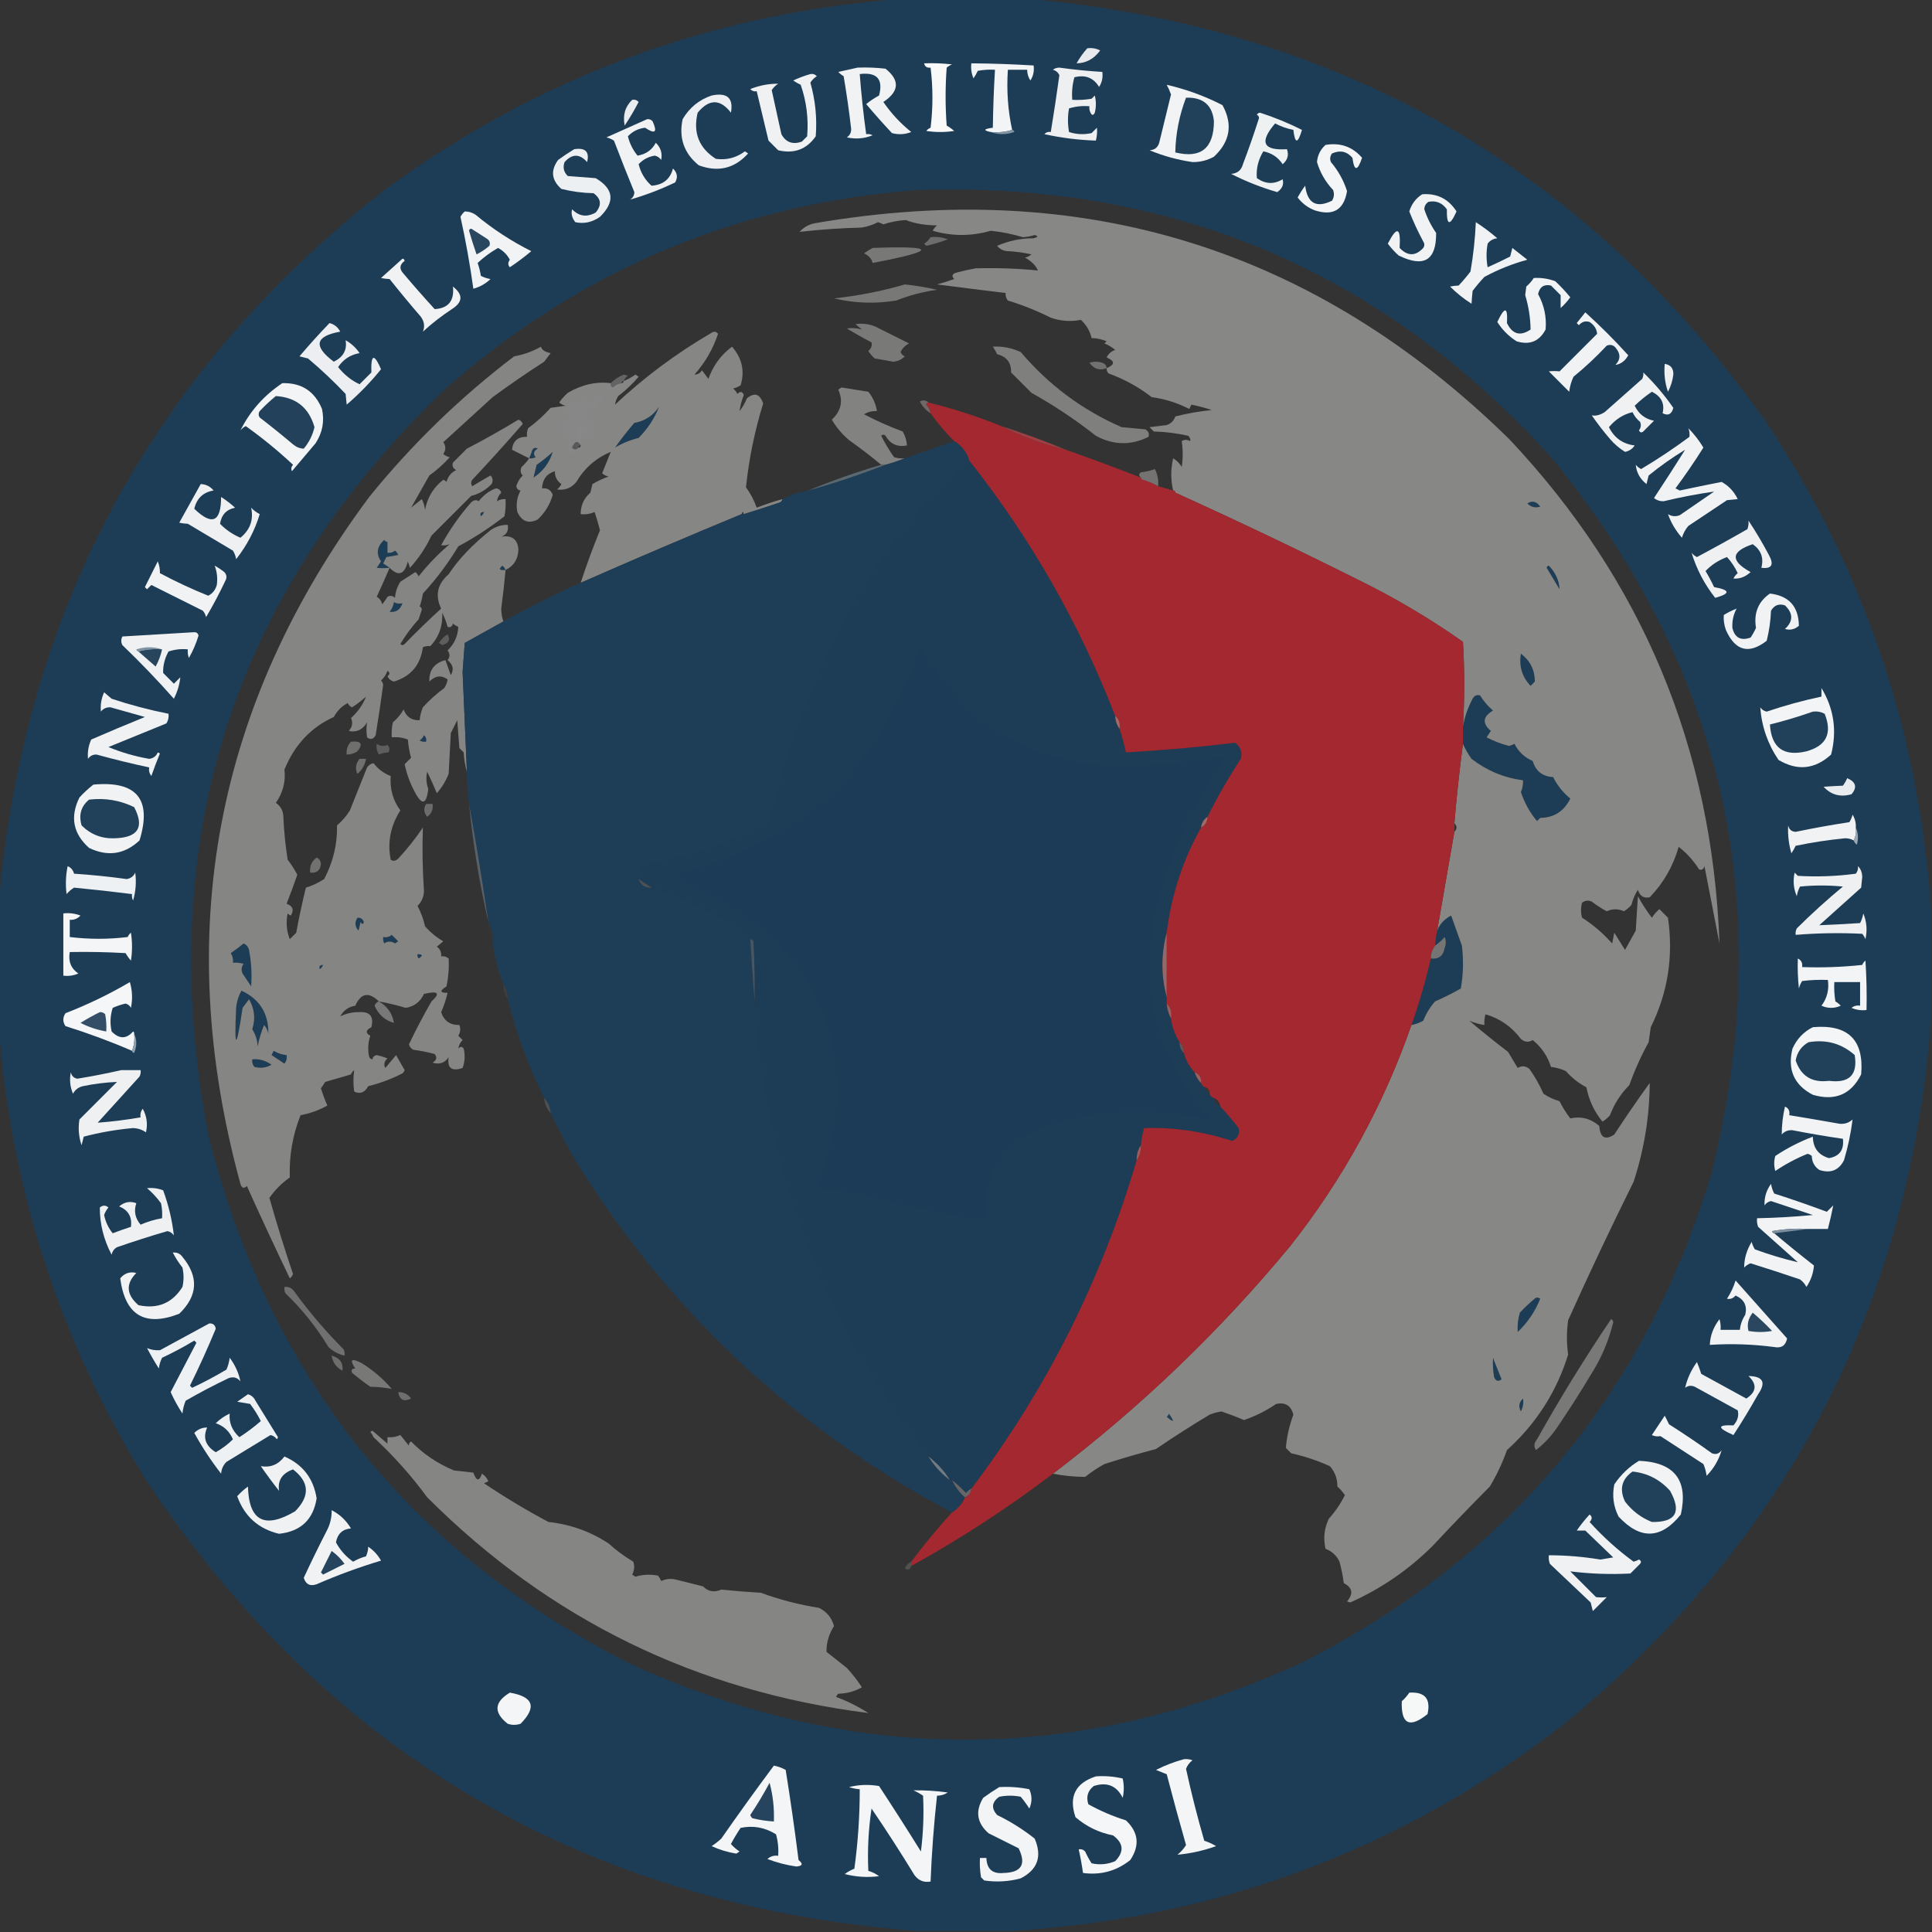 <?xml version="1.0" encoding="UTF-8"?>
<!DOCTYPE svg PUBLIC "-//W3C//DTD SVG 1.1//EN" "http://www.w3.org/Graphics/SVG/1.1/DTD/svg11.dtd">
<svg xmlns="http://www.w3.org/2000/svg" version="1.1" width="900px" height="900px" style="shape-rendering:geometricPrecision; text-rendering:geometricPrecision; image-rendering:optimizeQuality; fill-rule:evenodd; clip-rule:evenodd" xmlns:xlink="http://www.w3.org/1999/xlink">
<rect width="100%" height="100%" fill="#333333" stroke="none"/>
<g><path style="opacity:0.993" fill="#1e3d57" d="M 419.5,-0.5 C 439.5,-0.5 459.5,-0.5 479.5,-0.5C 623.967,12.791 738.134,78.124 822,195.5C 867.867,264.266 893.7,339.932 899.5,422.5C 899.5,440.5 899.5,458.5 899.5,476.5C 888.611,610.458 831.278,719.625 727.5,804C 652.065,861.864 566.732,893.698 471.5,899.5C 456.5,899.5 441.5,899.5 426.5,899.5C 272.606,887.29 153.106,817.29 68,689.5C 28.227,625.016 5.394,555.016 -0.5,479.5C -0.5,459.5 -0.5,439.5 -0.5,419.5C 11.719,283.204 71.385,173.037 178.5,89C 250.152,36.167 330.486,6.334 419.5,-0.5 Z M 427.5,88.5 C 545.704,84.543 644.204,126.209 723,213.5C 803.53,312.119 828.197,423.453 797,547.5C 765.879,649.964 702.712,725.464 607.5,774C 503.795,821.894 399.795,822.561 295.5,776C 191.438,724.117 125.271,641.617 97,528.5C 71.302,392.942 107.802,277.442 206.5,182C 269.525,126.167 343.192,95 427.5,88.5 Z M 284.5,178.5 C 284.369,179.376 284.702,180.043 285.5,180.5C 286.622,179.37 287.956,178.703 289.5,178.5C 284.751,181.441 280.751,185.274 277.5,190C 273.757,190.567 272.757,192.4 274.5,195.5C 274.821,197.048 275.821,197.715 277.5,197.5C 277.326,199.861 276.993,202.194 276.5,204.5C 274.053,204.615 272.053,205.615 270.5,207.5C 269.133,205.115 267.799,205.448 266.5,208.5C 267.425,209.562 268.425,209.562 269.5,208.5C 269.586,209.496 269.252,210.329 268.5,211C 266.899,211.273 265.399,211.773 264,212.5C 263.5,212 263,211.5 262.5,211C 264.843,209.192 265.51,207.026 264.5,204.5C 263.817,204.863 263.15,205.196 262.5,205.5C 261.232,204.213 261.565,203.213 263.5,202.5C 262.975,201.808 262.308,201.308 261.5,201C 262.451,200.282 262.617,199.449 262,198.5C 260.167,199.667 258.667,201.167 257.5,203C 256.668,203.688 256.002,203.521 255.5,202.5C 258.958,199.544 262.292,196.377 265.5,193C 264.181,192.805 262.847,192.972 261.5,193.5C 264.379,189.055 268.379,186.055 273.5,184.5C 273.351,185.552 273.517,186.552 274,187.5C 278.533,185.516 282.033,182.516 284.5,178.5 Z M 286.5,208.5 C 289.316,204.518 292.316,200.685 295.5,197C 300.355,196.158 304.189,193.658 307,189.5C 304.949,194.833 301.783,199.667 297.5,204C 293.564,204.972 289.897,206.472 286.5,208.5 Z M 246.5,213.5 C 247.09,212.234 247.59,210.901 248,209.5C 248.718,208.549 249.551,208.383 250.5,209C 248.606,210.079 248.273,211.413 249.5,213C 248.552,213.483 247.552,213.649 246.5,213.5 Z M 257.5,210.5 C 255.957,215.582 252.957,219.582 248.5,222.5C 248.995,220.518 249.495,218.518 250,216.5C 252.663,214.666 255.163,212.666 257.5,210.5 Z M 451.5,214.5 C 480.082,250.649 502.749,290.316 519.5,333.5C 519.595,335.786 520.262,337.786 521.5,339.5C 522.703,343.11 523.703,346.777 524.5,350.5C 541.58,349.511 558.58,348.011 575.5,346C 577.922,348.003 578.755,350.503 578,353.5C 572.304,362.229 567.137,371.229 562.5,380.5C 560.75,381.659 559.75,383.326 559.5,385.5C 550.988,400.706 545.654,417.039 543.5,434.5C 540.833,444.5 540.833,454.5 543.5,464.5C 543.5,465.5 543.5,466.5 543.5,467.5C 543.721,470.067 544.388,472.401 545.5,474.5C 546.065,478.537 547.399,482.203 549.5,485.5C 549.402,487.553 550.069,489.22 551.5,490.5C 552.41,493.992 554.076,496.992 556.5,499.5C 557.11,501.434 558.11,503.101 559.5,504.5C 559.833,505.5 560.5,506.167 561.5,506.5C 561.427,508.027 562.094,509.027 563.5,509.5C 563.833,510.5 564.5,511.167 565.5,511.5C 565.738,513.404 566.738,514.738 568.5,515.5C 571.498,518.667 574.331,522 577,525.5C 577.625,528.25 576.625,530.25 574,531.5C 560.555,527.09 546.888,525.09 533,525.5C 532.178,528.117 531.678,530.784 531.5,533.5C 530.076,535.515 529.41,537.848 529.5,540.5C 513.089,596.323 487.423,647.323 452.5,693.5C 451.542,693.953 450.708,694.619 450,695.5C 447.963,693.294 445.797,691.294 443.5,689.5C 443.167,689.5 442.833,689.5 442.5,689.5C 439.899,685.229 436.566,681.563 432.5,678.5C 383.896,616.391 356.896,545.724 351.5,466.5C 351.666,457.161 351.5,447.827 351,438.5C 350.617,437.944 350.117,437.611 349.5,437.5C 335.807,426.501 320.474,418.501 303.5,413.5C 301.537,412.18 299.537,410.846 297.5,409.5C 296.477,406.993 297.144,404.827 299.5,403C 320.352,399.439 340.019,392.605 358.5,382.5C 368.214,342.082 383.714,304.082 405,268.5C 417.936,248.296 433.436,230.296 451.5,214.5 Z M 711.5,234.5 C 713.795,233.072 715.795,233.572 717.5,236C 715.16,236.748 713.16,236.248 711.5,234.5 Z M 225.5,238.5 C 225.217,239.289 224.717,239.956 224,240.5C 223.472,239.184 223.972,238.517 225.5,238.5 Z M 180.5,252.5 C 180.5,254.167 180.5,255.833 180.5,257.5C 181.822,257.67 182.989,257.337 184,256.5C 184.692,257.025 185.192,257.692 185.5,258.5C 183.647,258.92 181.813,259.253 180,259.5C 179.5,260.5 179,261.5 178.5,262.5C 179.602,263.176 180.602,263.842 181.5,264.5C 179.22,264.746 177.22,264.746 175.5,264.5C 176.167,263.5 176.833,262.5 177.5,261.5C 175.072,257.923 175.572,254.59 179,251.5C 179.383,252.056 179.883,252.389 180.5,252.5 Z M 235.5,265.5 C 232.664,265.798 232.164,265.131 234,263.5C 234.717,264.044 235.217,264.711 235.5,265.5 Z M 720.5,264.5 C 720.56,263.957 720.893,263.624 721.5,263.5C 724.648,266.773 726.315,270.44 726.5,274.5C 724.474,271.103 722.474,267.77 720.5,264.5 Z M 183.5,280.5 C 184.707,281.189 186.041,281.355 187.5,281C 186.481,284.048 184.481,285.381 181.5,285C 182.582,283.67 183.249,282.17 183.5,280.5 Z M 708.5,304.5 C 712.808,307.783 714.975,312.116 715,317.5C 714.333,318.167 713.667,318.833 713,319.5C 709.024,315.305 707.524,310.305 708.5,304.5 Z M 681.5,346.5 C 681.5,343.833 681.5,341.167 681.5,338.5C 682.263,334.048 683.763,329.715 686,325.5C 686.837,323.993 688.004,323.493 689.5,324C 691.126,326.628 693.126,328.961 695.5,331C 690.717,333.81 690.384,336.976 694.5,340.5C 693.833,341.5 693.167,342.5 692.5,343.5C 695.807,345.208 699.307,346.541 703,347.5C 703.873,347.265 704.707,346.931 705.5,346.5C 707.348,350.181 710.182,352.848 714,354.5C 715.396,359.228 718.562,361.728 723.5,362C 725.446,365.881 728.112,369.214 731.5,372C 728.61,377.91 723.943,380.91 717.5,381C 717,381.5 716.5,382 716,382.5C 712.649,378.48 710.149,373.98 708.5,369C 709.233,367.234 709.567,365.401 709.5,363.5C 700.594,362.31 692.594,358.977 685.5,353.5C 683.902,351.302 682.569,348.969 681.5,346.5 Z M 197.5,342.5 C 198.404,343.209 198.737,344.209 198.5,345.5C 197.448,345.649 196.448,345.483 195.5,345C 196.381,344.292 197.047,343.458 197.5,342.5 Z M 657.5,477.5 C 661.102,467.358 664.102,457.025 666.5,446.5C 670.224,446.95 672.391,445.283 673,441.5C 673.667,439.833 673.667,438.167 673,436.5C 671.629,438.041 670.129,439.375 668.5,440.5C 668.674,438.139 669.007,435.806 669.5,433.5C 670.727,430.435 672.893,428.101 676,426.5C 677.638,431.123 679.305,435.789 681,440.5C 681.831,447.192 681.664,453.858 680.5,460.5C 676.623,462.685 672.623,464.685 668.5,466.5C 666.165,469.166 664.331,472.166 663,475.5C 661.275,476.464 659.441,477.131 657.5,477.5 Z M 166.5,427.5 C 167.995,427.415 168.995,428.081 169.5,429.5C 169.154,430.696 168.654,430.696 168,429.5C 167.667,430.833 167.333,432.167 167,433.5C 165.311,431.68 165.145,429.68 166.5,427.5 Z M 182.5,435.5 C 183.452,436.452 184.452,437.452 185.5,438.5C 185,438.833 184.5,439.167 184,439.5C 182.27,438.351 180.604,438.351 179,439.5C 178.517,438.552 178.351,437.552 178.5,436.5C 180.099,436.768 181.432,436.434 182.5,435.5 Z M 113.5,439.5 C 114.79,440.058 115.623,441.058 116,442.5C 117.072,448.141 117.405,453.807 117,459.5C 115.667,457.5 114.333,455.5 113,453.5C 112.28,451.888 112.446,450.388 113.5,449C 111.866,448.506 110.199,448.34 108.5,448.5C 108.714,446.856 108.38,445.356 107.5,444C 109.664,442.509 111.664,441.009 113.5,439.5 Z M 194.5,444.5 C 197.001,444.511 197.168,445.178 195,446.5C 194.536,445.906 194.369,445.239 194.5,444.5 Z M 150.5,449.5 C 150.217,450.289 149.717,450.956 149,451.5C 148.472,450.184 148.972,449.517 150.5,449.5 Z M 112.5,461.5 C 120.972,465.44 125.139,472.106 125,481.5C 124.71,479.956 124.044,478.623 123,477.5C 121.692,480.73 120.692,484.064 120,487.5C 119.9,484.563 119.067,481.896 117.5,479.5C 119.082,474.574 118.582,469.908 116,465.5C 115,466.833 114,468.167 113,469.5C 110.076,489.302 109.076,489.302 110,469.5C 110.272,466.618 111.106,463.951 112.5,461.5 Z M 127.5,489.5 C 129.315,490.63 131.315,491.296 133.5,491.5C 133.762,492.978 133.429,494.311 132.5,495.5C 130.5,494.167 128.5,492.833 126.5,491.5C 126.863,490.817 127.196,490.15 127.5,489.5 Z M 117.5,493.5 C 120.603,493.133 123.603,493.966 126.5,496C 123.97,497.422 121.303,497.755 118.5,497C 117.663,495.989 117.33,494.822 117.5,493.5 Z M 715.5,604.5 C 716.239,604.369 716.906,604.536 717.5,605C 715.114,610.945 711.614,616.112 707,620.5C 706.799,617.485 707.132,614.485 708,611.5C 710.396,608.933 712.896,606.6 715.5,604.5 Z M 695.5,632.5 C 696.75,635.775 698.083,639.109 699.5,642.5C 697.993,643.739 696.826,643.405 696,641.5C 695.502,638.518 695.335,635.518 695.5,632.5 Z M 709.5,651.5 C 709.799,653.604 709.466,655.604 708.5,657.5C 707.243,655.201 707.577,653.201 709.5,651.5 Z M 544.5,658.5 C 547.285,662.449 546.952,662.949 543.5,660C 544.056,659.617 544.389,659.117 544.5,658.5 Z"/></g>
<g><path style="opacity:1" fill="#e7eaed" d="M 506.5,22.5 C 508.604,22.201 510.604,22.534 512.5,23.5C 509.618,27.434 505.951,29.434 501.5,29.5C 502.931,26.961 504.597,24.628 506.5,22.5 Z"/></g>
<g><path style="opacity:1" fill="#f2f4f5" d="M 471.5,60.5 C 468.375,61.479 465.042,61.813 461.5,61.5C 457.861,60.733 458.194,60.066 462.5,59.5C 462.626,50.491 462.959,41.491 463.5,32.5C 460.813,32.336 458.146,32.503 455.5,33C 454.929,34.205 454.262,35.372 453.5,36.5C 452.526,34.257 452.192,31.924 452.5,29.5C 462.178,29.575 471.844,29.908 481.5,30.5C 481.852,33.073 481.352,35.406 480,37.5C 478.991,35.975 478.491,34.308 478.5,32.5C 475.5,32.5 472.5,32.5 469.5,32.5C 468.861,42.227 469.528,51.56 471.5,60.5 Z"/></g>
<g><path style="opacity:1" fill="#f9f9fa" d="M 430.5,29.5 C 434.846,29.334 439.179,29.501 443.5,30C 442.584,30.374 441.75,30.874 441,31.5C 440.333,40.5 440.333,49.5 441,58.5C 442.255,59.211 443.421,60.044 444.5,61C 440.167,61.667 435.833,61.667 431.5,61C 432.025,60.308 432.692,59.808 433.5,59.5C 434.651,50.166 434.651,40.833 433.5,31.5C 431.821,31.715 430.821,31.048 430.5,29.5 Z"/></g>
<g><path style="opacity:1" fill="#f0f2f3" d="M 399.5,31.5 C 403.846,31.334 408.179,31.501 412.5,32C 419.27,37.4 418.936,42.567 411.5,47.5C 415.127,52.794 419.46,57.461 424.5,61.5C 421.554,62.655 418.554,62.821 415.5,62C 411.383,57.594 407.383,53.094 403.5,48.5C 405.322,46.99 407.322,45.657 409.5,44.5C 411.528,36.855 408.528,33.521 400.5,34.5C 401.216,43.859 402.216,53.192 403.5,62.5C 404.552,62.35 405.552,62.517 406.5,63C 402.691,64.588 398.691,64.922 394.5,64C 395.894,63.044 396.561,61.711 396.5,60C 395.552,51.796 394.385,43.63 393,35.5C 392.075,34.953 391.242,34.287 390.5,33.5C 393.642,32.833 396.642,32.166 399.5,31.5 Z"/></g>
<g><path style="opacity:1" fill="#edeff1" d="M 490.5,32.5 C 491.274,31.853 492.274,31.52 493.5,31.5C 500.145,32.431 506.812,33.098 513.5,33.5C 513.852,36.073 513.352,38.406 512,40.5C 509.411,36.212 505.577,34.712 500.5,36C 499.544,39.394 499.211,42.894 499.5,46.5C 502.518,46.665 505.518,46.498 508.5,46C 509,45.5 509.5,45 510,44.5C 510.667,47.167 510.667,49.833 510,52.5C 509.333,53.833 508.667,53.833 508,52.5C 507.517,51.552 507.351,50.552 507.5,49.5C 504.223,49.216 501.057,49.55 498,50.5C 497.333,54.167 497.333,57.833 498,61.5C 501.409,62.622 504.909,62.789 508.5,62C 509.333,61.167 510.167,60.333 511,59.5C 511.18,61.488 511.014,63.488 510.5,65.5C 502.404,65.23 494.404,64.23 486.5,62.5C 487.325,61.614 488.325,61.281 489.5,61.5C 490.942,52.69 492.275,43.857 493.5,35C 492.87,33.69 491.87,32.856 490.5,32.5 Z"/></g>
<g><path style="opacity:1" fill="#eff1f3" d="M 377.5,34.5 C 378.675,34.281 379.675,34.614 380.5,35.5C 379.263,36.281 378.263,37.281 377.5,38.5C 379.837,46.684 380.67,55.017 380,63.5C 375.748,69.588 369.915,71.754 362.5,70C 361,68.5 359.5,67 358,65.5C 356.164,57.803 354.33,50.137 352.5,42.5C 351.325,42.719 350.325,42.386 349.5,41.5C 353.711,39.799 358.045,38.966 362.5,39C 361.272,39.779 360.272,40.779 359.5,42C 361.001,48.838 362.501,55.672 364,62.5C 366.053,66.292 369.219,67.458 373.5,66C 374.333,65.167 375.167,64.333 376,63.5C 376.695,55.304 375.695,47.304 373,39.5C 371.795,38.929 370.628,38.262 369.5,37.5C 372.184,36.247 374.85,35.247 377.5,34.5 Z"/></g>
<g><path style="opacity:1" fill="#f2f3f5" d="M 543.5,39.5 C 552.587,41.584 561.254,44.751 569.5,49C 574.378,57.967 573.045,65.967 565.5,73C 562.389,74.722 559.056,75.555 555.5,75.5C 548.583,74.485 541.916,72.652 535.5,70C 537.848,69.89 539.348,68.723 540,66.5C 541.832,59.002 543.666,51.502 545.5,44C 544.926,42.393 544.26,40.893 543.5,39.5 Z"/></g>
<g><path style="opacity:1" fill="#edeff2" d="M 331.5,44.5 C 338.737,42.971 341.737,45.637 340.5,52.5C 335.511,46.014 330.344,46.014 325,52.5C 322.769,61.83 325.603,68.996 333.5,74C 338.469,74.677 342.969,73.511 347,70.5C 347.5,70.833 348,71.167 348.5,71.5C 342.161,78.511 334.494,80.345 325.5,77C 318.642,71.424 316.142,64.257 318,55.5C 321.213,50.108 325.713,46.441 331.5,44.5 Z"/></g>
<g><path style="opacity:1" fill="#21405a" d="M 552.5,45.5 C 560.427,45.256 564.761,48.923 565.5,56.5C 565.42,69.103 559.42,73.937 547.5,71C 547.668,62.326 549.334,53.826 552.5,45.5 Z"/></g>
<g><path style="opacity:1" fill="#eaedef" d="M 294.5,46.5 C 295.675,46.281 296.675,46.614 297.5,47.5C 295.533,51.297 293.366,54.964 291,58.5C 290.029,53.69 291.195,49.69 294.5,46.5 Z"/></g>
<g><path style="opacity:1" fill="#eef1f2" d="M 585.5,53.5 C 585.735,52.903 586.235,52.57 587,52.5C 593.735,54.687 600.235,57.354 606.5,60.5C 604.578,67.1 603.245,67.1 602.5,60.5C 599.523,59.929 596.69,58.929 594,57.5C 586.529,66.22 588.362,70.22 599.5,69.5C 600.48,72.233 599.814,74.567 597.5,76.5C 595.388,73.27 592.388,71.27 588.5,70.5C 586.099,74.494 585.099,78.66 585.5,83C 589.52,85.788 593.52,85.955 597.5,83.5C 598.154,85.89 597.321,87.89 595,89.5C 587.523,87.341 580.356,84.507 573.5,81C 576.423,80.793 578.256,79.293 579,76.5C 581.697,69.409 584.197,62.242 586.5,55C 586.43,54.235 586.097,53.735 585.5,53.5 Z"/></g>
<g><path style="opacity:1" fill="#f0f2f4" d="M 301.5,55.5 C 302.496,55.414 303.329,55.748 304,56.5C 306.355,61.646 305.188,62.646 300.5,59.5C 297.29,59.894 294.624,61.227 292.5,63.5C 293.348,66.909 294.848,69.909 297,72.5C 300.921,71.837 303.754,69.837 305.5,66.5C 307.798,68.75 308.631,71.416 308,74.5C 307.261,73.426 306.261,72.759 305,72.5C 301.983,72.995 299.483,74.329 297.5,76.5C 298.511,80.537 300.511,83.871 303.5,86.5C 308.826,86.186 312.159,83.52 313.5,78.5C 315.533,80.451 315.866,82.618 314.5,85C 307.611,88.291 300.611,90.958 293.5,93C 294.804,92.196 295.471,91.029 295.5,89.5C 292.237,81.545 289.07,73.545 286,65.5C 284.933,64.809 283.766,64.309 282.5,64C 288.923,61.117 295.257,58.283 301.5,55.5 Z"/></g>
<g><path style="opacity:1" fill="#8395a3" d="M 471.5,60.5 C 472.043,60.56 472.376,60.893 472.5,61.5C 468.685,62.808 465.019,62.808 461.5,61.5C 465.042,61.813 468.375,61.479 471.5,60.5 Z"/></g>
<g><path style="opacity:1" fill="#f3f5f6" d="M 617.5,67.5 C 624.393,66.351 630.06,68.351 634.5,73.5C 632.366,79.866 630.866,79.866 630,73.5C 627.387,70.481 624.221,69.814 620.5,71.5C 619.572,72.768 619.405,74.101 620,75.5C 623.417,79.56 625.917,84.06 627.5,89C 626.084,97.723 621.084,100.723 612.5,98C 609.268,96.769 606.601,94.769 604.5,92C 605.542,90.082 606.708,88.249 608,86.5C 609.036,94.733 613.203,97.066 620.5,93.5C 621.485,91.902 621.651,90.235 621,88.5C 617.452,84.734 614.952,80.4 613.5,75.5C 613.782,72.269 615.115,69.602 617.5,67.5 Z"/></g>
<g><path style="opacity:1" fill="#edf0f2" d="M 267.5,69.5 C 272.684,68.682 274.684,70.682 273.5,75.5C 270.042,71.566 266.542,71.566 263,75.5C 262.104,78.025 262.604,80.192 264.5,82C 268.833,82.333 273.167,82.667 277.5,83C 285.96,87.998 286.627,93.998 279.5,101C 275.897,103.549 272.064,104.382 268,103.5C 266.459,101.523 265.959,99.523 266.5,97.5C 269.74,100.817 273.407,101.317 277.5,99C 280.39,95.581 280.057,92.581 276.5,90C 271.386,89.891 266.386,89.224 261.5,88C 256.902,83.92 256.402,79.42 260,74.5C 262.479,72.686 264.979,71.019 267.5,69.5 Z"/></g>
<g><path style="opacity:1" fill="#f0f2f4" d="M 662.5,90.5 C 669.433,89.966 674.766,92.633 678.5,98.5C 675.38,105.453 673.88,105.12 674,97.5C 671.859,94.509 669.025,93.342 665.5,94C 664.196,94.804 663.529,95.971 663.5,97.5C 664.804,101.44 666.637,105.107 669,108.5C 669.137,121.316 663.304,124.816 651.5,119C 649.649,117.316 647.982,115.483 646.5,113.5C 650.766,105.161 652.599,105.827 652,115.5C 655.746,119.393 659.412,119.393 663,115.5C 663.667,114.5 663.667,113.5 663,112.5C 660.557,107.948 658.39,103.282 656.5,98.5C 657.548,95.05 659.548,92.384 662.5,90.5 Z"/></g>
<g><path style="opacity:0.988" fill="#888987" d="M 684.5,475.5 C 690.312,480.469 696.312,485.303 702.5,490C 703.998,492.482 705.498,494.982 707,497.5C 708.868,496.328 710.702,496.495 712.5,498C 715.046,501.59 717.213,505.423 719,509.5C 721.28,511.037 723.78,512.203 726.5,513C 727.916,515.835 729.583,518.502 731.5,521C 736.514,519.889 741.014,521.055 745,524.5C 745.409,529.973 747.742,531.306 752,528.5C 757.305,520.363 762.805,512.363 768.5,504.5C 768.407,520.147 765.907,535.48 761,550.5C 750.424,571.819 740.257,593.319 730.5,615C 729.754,620.238 729.754,625.572 730.5,631C 725.097,648.414 715.597,663.247 702,675.5C 699.905,681.458 697.239,687.124 694,692.5C 685.069,701.486 676.236,710.653 667.5,720C 656.306,731.19 643.473,740.024 629,746.5C 628.5,746.333 628,746.167 627.5,746C 630.563,742.433 630.063,739.599 626,737.5C 625.548,734.123 624.882,730.789 624,727.5C 622.636,724.637 620.47,722.637 617.5,721.5C 616.356,716.712 616.856,712.045 619,707.5C 621.994,704.18 624.494,700.513 626.5,696.5C 625.52,695.019 624.353,693.685 623,692.5C 623.037,688.841 621.871,685.674 619.5,683C 613.762,680.394 607.762,678.394 601.5,677C 600.667,676.167 599.833,675.333 599,674.5C 599.438,669.242 600.605,664.075 602.5,659C 601.412,654.79 598.745,653.123 594.5,654C 589.815,657.199 584.815,659.699 579.5,661.5C 576.093,660.052 572.593,658.718 569,657.5C 567.112,657.796 565.278,658.296 563.5,659C 554.997,664.084 546.664,669.417 538.5,675C 530.446,677.129 522.446,679.462 514.5,682C 511.328,683.752 508.328,685.752 505.5,688C 500.474,687.979 495.474,687.479 490.5,686.5C 531.342,655.494 568.176,620.161 601,580.5C 625.532,549.447 644.366,515.113 657.5,477.5C 659.441,477.131 661.275,476.464 663,475.5C 664.331,472.166 666.165,469.166 668.5,466.5C 672.623,464.685 676.623,462.685 680.5,460.5C 681.664,453.858 681.831,447.192 681,440.5C 679.305,435.789 677.638,431.123 676,426.5C 672.893,428.101 670.727,430.435 669.5,433.5C 672.168,418.161 674.834,402.828 677.5,387.5C 678.833,386.167 678.833,384.833 677.5,383.5C 678.566,370.996 679.9,358.663 681.5,346.5C 682.569,348.969 683.902,351.302 685.5,353.5C 692.594,358.977 700.594,362.31 709.5,363.5C 709.567,365.401 709.233,367.234 708.5,369C 710.149,373.98 712.649,378.48 716,382.5C 716.5,382 717,381.5 717.5,381C 723.943,380.91 728.61,377.91 731.5,372C 728.112,369.214 725.446,365.881 723.5,362C 718.562,361.728 715.396,359.228 714,354.5C 710.182,352.848 707.348,350.181 705.5,346.5C 704.707,346.931 703.873,347.265 703,347.5C 699.307,346.541 695.807,345.208 692.5,343.5C 693.167,342.5 693.833,341.5 694.5,340.5C 690.384,336.976 690.717,333.81 695.5,331C 693.126,328.961 691.126,326.628 689.5,324C 688.004,323.493 686.837,323.993 686,325.5C 683.763,329.715 682.263,334.048 681.5,338.5C 682.285,325.262 682.285,312.096 681.5,299C 665.991,288.074 649.658,278.407 632.5,270C 604.318,255.907 575.985,242.407 547.5,229.5C 547.5,228.833 547.167,228.5 546.5,228.5C 545.334,223.503 545.334,218.503 546.5,213.5C 548.167,214.5 549.5,215.833 550.5,217.5C 551.097,213.605 551.097,209.605 550.5,205.5C 551.7,204.708 553.033,204.708 554.5,205.5C 554.586,204.504 554.252,203.671 553.5,203C 548.25,201.826 542.916,201.159 537.5,201C 536.833,200.333 536.167,199.667 535.5,199C 538.167,198.667 540.833,198.333 543.5,198C 545.5,197.333 546.833,196 547.5,194C 553.089,192.582 558.756,191.582 564.5,191C 561.361,189.982 558.195,189.149 555,188.5C 554.667,189.167 554.333,189.833 554,190.5C 548.514,187.68 542.681,185.847 536.5,185C 530.444,180.304 523.777,176.637 516.5,174C 515.748,173.329 515.414,172.496 515.5,171.5C 519.458,169.867 519.458,168.2 515.5,166.5C 516.364,164.803 517.697,163.637 519.5,163C 517.999,161.748 516.332,160.748 514.5,160C 514.833,159.667 515.167,159.333 515.5,159C 513.26,158.023 510.927,157.523 508.5,157.5C 507.758,154.191 506.091,151.357 503.5,149C 498.816,149.927 494.15,149.594 489.5,148C 483.034,144.765 476.368,142.098 469.5,140C 468.663,138.989 468.33,137.822 468.5,136.5C 457.832,135.206 447.165,133.872 436.5,132.5C 439.212,131.772 441.879,130.939 444.5,130C 443.185,128.605 443.519,127.605 445.5,127C 448.471,126.206 451.471,125.539 454.5,125C 464.232,124.73 473.899,125.063 483.5,126C 482.514,123.672 480.514,121.672 477.5,120C 478.624,119.751 479.624,119.251 480.5,118.5C 476.878,117.675 473.211,117.175 469.5,117C 467.381,116.902 465.714,116.069 464.5,114.5C 469.888,112.158 475.555,110.991 481.5,111C 483.595,110.444 483.762,109.944 482,109.5C 480.208,110.037 478.375,110.37 476.5,110.5C 471.594,109.023 466.594,108.023 461.5,107.5C 452.488,110.102 443.488,110.102 434.5,107.5C 434.977,106.522 435.643,105.689 436.5,105C 430.777,104.938 425.943,104.104 422,102.5C 418.405,102.719 414.905,103.386 411.5,104.5C 410.707,104.069 409.873,103.735 409,103.5C 406.632,104.717 404.132,105.551 401.5,106C 391.735,106.257 382.068,106.924 372.5,108C 374.377,105.894 376.71,104.561 379.5,104C 504.824,82.448 612.657,115.948 703,204.5C 765.029,270.268 797.696,348.601 801,439.5C 798.678,427.583 796.345,415.583 794,403.5C 793.577,404.956 792.744,405.456 791.5,405C 788.903,400.898 785.736,397.398 782,394.5C 779.423,403.493 774.923,411.327 768.5,418C 765.702,418.561 763.869,417.394 763,414.5C 761.619,416.635 760.619,418.968 760,421.5C 758.981,422.687 757.814,423.687 756.5,424.5C 753.859,423.29 751.193,423.29 748.5,424.5C 746.056,423.233 743.723,421.733 741.5,420C 739.888,419.28 738.388,419.446 737,420.5C 736.333,422.833 736.333,425.167 737,427.5C 742.173,430.806 746.839,434.806 751,439.5C 751.333,437.833 751.667,436.167 752,434.5C 753.667,437.167 755.333,439.833 757,442.5C 758.7,439.48 760.366,436.48 762,433.5C 762.333,428.167 762.667,422.833 763,417.5C 764.931,421.04 767.098,424.374 769.5,427.5C 770.48,426.019 771.647,424.685 773,423.5C 774.333,424.833 775.667,426.167 777,427.5C 779.62,445.439 776.954,462.439 769,478.5C 768.667,480.833 768.333,483.167 768,485.5C 764.451,491.93 761.451,498.596 759,505.5C 754.99,509.52 751.99,514.187 750,519.5C 748.981,520.687 747.814,521.687 746.5,522.5C 742.679,517.855 740.179,512.522 739,506.5C 735.379,504.602 732.212,502.102 729.5,499C 727.285,497.956 724.952,497.29 722.5,497C 720.938,492.009 718.105,487.843 714,484.5C 712.132,485.672 710.298,485.505 708.5,484C 704.229,478.291 698.729,474.458 692,472.5C 691.506,474.134 691.34,475.801 691.5,477.5C 689.079,477.122 686.746,476.455 684.5,475.5 Z M 711.5,234.5 C 713.16,236.248 715.16,236.748 717.5,236C 715.795,233.572 713.795,233.072 711.5,234.5 Z M 720.5,264.5 C 722.474,267.77 724.474,271.103 726.5,274.5C 726.315,270.44 724.648,266.773 721.5,263.5C 720.893,263.624 720.56,263.957 720.5,264.5 Z M 708.5,304.5 C 707.524,310.305 709.024,315.305 713,319.5C 713.667,318.833 714.333,318.167 715,317.5C 714.975,312.116 712.808,307.783 708.5,304.5 Z M 715.5,604.5 C 712.896,606.6 710.396,608.933 708,611.5C 707.132,614.485 706.799,617.485 707,620.5C 711.614,616.112 715.114,610.945 717.5,605C 716.906,604.536 716.239,604.369 715.5,604.5 Z M 695.5,632.5 C 695.335,635.518 695.502,638.518 696,641.5C 696.826,643.405 697.993,643.739 699.5,642.5C 698.083,639.109 696.75,635.775 695.5,632.5 Z M 709.5,651.5 C 707.577,653.201 707.243,655.201 708.5,657.5C 709.466,655.604 709.799,653.604 709.5,651.5 Z M 544.5,658.5 C 544.389,659.117 544.056,659.617 543.5,660C 546.952,662.949 547.285,662.449 544.5,658.5 Z"/></g>
<g><path style="opacity:1" fill="#f1f3f4" d="M 216.5,98.5 C 218.308,98.491 219.975,98.991 221.5,100C 229.517,106.674 238.183,112.341 247.5,117C 244.308,119.692 240.975,122.192 237.5,124.5C 236.548,123.467 236.548,122.3 237.5,121C 236.256,118.618 234.423,116.785 232,115.5C 228.528,117.479 225.362,119.812 222.5,122.5C 223.189,124.444 223.689,126.444 224,128.5C 225.399,129.227 226.899,129.727 228.5,130C 226.155,132.202 223.489,133.702 220.5,134.5C 218.953,123.263 216.953,112.096 214.5,101C 215.056,99.989 215.722,99.156 216.5,98.5 Z"/></g>
<g><path style="opacity:1" fill="#f0f2f4" d="M 687.5,103.5 C 690.982,105.748 694.316,108.248 697.5,111C 695.598,111.199 694.098,112.033 693,113.5C 692.333,117.167 692.333,120.833 693,124.5C 696.525,122.933 700.025,121.267 703.5,119.5C 703.833,118.167 704.167,116.833 704.5,115.5C 706.833,117.333 709.167,119.167 711.5,121C 704.542,122.876 697.875,125.543 691.5,129C 689.548,131.074 687.715,133.241 686,135.5C 685.761,137.761 685.594,139.761 685.5,141.5C 681.854,139.183 678.52,136.516 675.5,133.5C 676.582,133.251 677.915,133.085 679.5,133C 681.452,130.926 683.285,128.759 685,126.5C 686.329,118.893 687.162,111.226 687.5,103.5 Z"/></g>
<g><path style="opacity:1" fill="#2a4760" d="M 218.5,107.5 C 218.56,106.957 218.893,106.624 219.5,106.5C 221.833,108 224.167,109.5 226.5,111C 228.007,111.837 228.507,113.004 228,114.5C 226.172,116.081 224.172,117.415 222,118.5C 220.691,114.746 219.525,111.079 218.5,107.5 Z"/></g>
<g><path style="opacity:0.649" fill="#8b8c8b" d="M 433.5,110.5 C 436.247,110.187 438.914,110.52 441.5,111.5C 438.244,112.751 434.91,113.751 431.5,114.5C 431.167,114.167 430.833,113.833 430.5,113.5C 431.77,112.712 432.77,111.712 433.5,110.5 Z"/></g>
<g><path style="opacity:0.822" fill="#878886" d="M 406.5,115.5 C 436.642,114.4 436.642,116.734 406.5,122.5C 406.105,120.626 404.772,119.126 402.5,118C 403.858,117.066 405.192,116.232 406.5,115.5 Z"/></g>
<g><path style="opacity:1" fill="#f0f2f4" d="M 187.5,120.5 C 188.043,120.56 188.376,120.893 188.5,121.5C 186.089,123.319 185.922,125.319 188,127.5C 192.716,133.094 197.549,138.594 202.5,144C 208.869,143.614 211.702,140.114 211,133.5C 215.81,137.253 215.643,140.753 210.5,144C 205.729,147.138 201.229,150.638 197,154.5C 197.988,152.08 197.655,149.747 196,147.5C 191.047,141.759 186.214,135.926 181.5,130C 179.915,129.915 178.582,129.749 177.5,129.5C 180.879,126.449 184.212,123.449 187.5,120.5 Z"/></g>
<g><path style="opacity:1" fill="#f1f3f5" d="M 714.5,129.5 C 717.941,129.301 721.274,129.801 724.5,131C 727.017,133.349 729.35,135.849 731.5,138.5C 730.185,140.316 728.685,141.983 727,143.5C 727,141.5 727,139.5 727,137.5C 725.5,136 724,134.5 722.5,133C 719.229,132.308 717.229,133.641 716.5,137C 719.345,142.186 720.511,147.686 720,153.5C 717.081,159.025 712.581,160.858 706.5,159C 702.821,156.654 699.821,153.654 697.5,150C 700.953,142.639 702.453,142.805 702,150.5C 704.566,155.758 708.233,156.758 713,153.5C 712.926,148.09 712.093,142.757 710.5,137.5C 710.667,136.167 710.833,134.833 711,133.5C 712.376,132.295 713.542,130.962 714.5,129.5 Z"/></g>
<g><path style="opacity:0.818" fill="#888987" d="M 421.5,132.5 C 426.543,133.008 431.543,133.842 436.5,135C 429.954,135.908 423.621,137.575 417.5,140C 407.782,141.608 398.115,141.274 388.5,139C 399.823,137.794 410.823,135.627 421.5,132.5 Z"/></g>
<g><path style="opacity:1" fill="#f0f2f4" d="M 738.5,145.5 C 745.479,151.812 752.146,158.479 758.5,165.5C 757.101,168.099 755.101,169.599 752.5,170C 754.85,167.627 755.017,165.127 753,162.5C 751.867,160.789 750.367,160.289 748.5,161C 743.635,166.2 738.468,171.033 733,175.5C 731.956,177.715 731.29,180.048 731,182.5C 727.833,179.333 724.667,176.167 721.5,173C 723.207,172.805 724.874,172.805 726.5,173C 732.333,167.167 738.167,161.333 744,155.5C 743.805,153.255 742.638,151.422 740.5,150C 738.536,149.376 736.869,149.876 735.5,151.5C 735.167,151.167 734.833,150.833 734.5,150.5C 735.857,148.814 737.19,147.148 738.5,145.5 Z"/></g>
<g><path style="opacity:0.816" fill="#898a88" d="M 401.5,153.5 C 400.571,152.685 399.571,151.852 398.5,151C 401.558,150.542 404.558,150.876 407.5,152C 412.833,154.667 418.167,157.333 423.5,160C 421.673,160.899 420.34,162.233 419.5,164C 419.905,164.945 420.572,165.612 421.5,166C 419.983,167.508 418.149,168.342 416,168.5C 413.176,167.946 410.343,167.446 407.5,167C 406.313,165.981 405.313,164.814 404.5,163.5C 405.833,162.38 406.333,161.047 406,159.5C 402.086,157.46 398.252,155.293 394.5,153C 396.847,152.666 399.181,152.833 401.5,153.5 Z"/></g>
<g><path style="opacity:1" fill="#eceef1" d="M 153.5,150.5 C 155.729,151.055 157.395,152.389 158.5,154.5C 146.816,156.578 145.816,161.245 155.5,168.5C 159.928,166.316 161.761,162.983 161,158.5C 163.643,159.976 165.81,161.976 167.5,164.5C 163.273,165.216 159.94,167.383 157.5,171C 160.384,174.586 163.717,177.252 167.5,179C 169.333,177.167 171.167,175.333 173,173.5C 172.736,164.963 174.236,164.463 177.5,172C 172.697,177.971 167.363,183.471 161.5,188.5C 161.346,187.091 161.179,185.424 161,183.5C 155.453,177.653 149.62,172.153 143.5,167C 142.167,166.667 140.833,166.333 139.5,166C 144.004,160.664 148.671,155.497 153.5,150.5 Z"/></g>
<g><path style="opacity:0.9" fill="#888987" d="M 462.5,161.5 C 466.774,161.185 471.108,162.018 475.5,164C 488.483,179.319 504.149,190.986 522.5,199C 526.167,199.333 529.833,199.667 533.5,200C 535.007,200.837 535.507,202.004 535,203.5C 526.784,207.581 518.618,207.415 510.5,203C 501.044,195.549 491.044,188.882 480.5,183C 477.333,179.833 474.167,176.667 471,173.5C 471.118,168.948 468.952,166.115 464.5,165C 463.915,163.698 463.249,162.531 462.5,161.5 Z"/></g>
<g><path style="opacity:0.962" fill="#888987" d="M 191.5,236.5 C 193.148,235.19 194.814,233.857 196.5,232.5C 197.298,234.078 197.798,235.744 198,237.5C 199.097,231.725 201.931,227.059 206.5,223.5C 207.086,223.709 207.586,224.043 208,224.5C 208.685,221.943 210.185,220.109 212.5,219C 210.993,218.163 210.493,216.996 211,215.5C 213.167,213.333 215.333,211.167 217.5,209C 225.662,204.753 233.662,200.253 241.5,195.5C 242.5,195.833 243.167,196.5 243.5,197.5C 235.795,206.368 227.961,215.034 220,223.5C 219.333,224.5 219.333,225.5 220,226.5C 222.862,224.746 225.695,223.079 228.5,221.5C 229.614,222.723 229.781,224.056 229,225.5C 226.33,228.25 223.164,230.083 219.5,231C 213.333,237.167 207.167,243.333 201,249.5C 198.411,255.016 195.078,260.016 191,264.5C 190.667,263.5 190.333,262.5 190,261.5C 188.458,267.669 185.624,268.669 181.5,264.5C 179.576,269.021 177.576,273.521 175.5,278C 176.849,278.772 177.682,279.939 178,281.5C 178.956,280.421 179.789,279.255 180.5,278C 181.784,277.316 182.951,277.483 184,278.5C 184.21,275.766 185.044,273.266 186.5,271C 188.833,269.5 191.167,268 193.5,266.5C 194.192,267.025 194.692,267.692 195,268.5C 199.364,262.97 204.198,257.97 209.5,253.5C 208.153,254.028 206.819,254.195 205.5,254C 209.428,246.809 214.095,240.142 219.5,234C 220.76,232.887 221.927,232.72 223,233.5C 225.112,230.716 227.779,228.716 231,227.5C 232.28,227.613 233.113,228.28 233.5,229.5C 232.37,230.622 231.703,231.956 231.5,233.5C 232.708,232.766 234.041,232.433 235.5,232.5C 235.664,235.187 235.497,237.854 235,240.5C 228.178,245.81 221.012,250.476 213.5,254.5C 208.707,262.447 203.207,269.78 197,276.5C 196.685,278.586 196.185,280.586 195.5,282.5C 196.097,282.735 196.43,283.235 196.5,284C 196,285.5 195.5,287 195,288.5C 191.781,292.052 188.948,295.885 186.5,300C 187.167,300.667 187.833,300.667 188.5,300C 194.075,294.256 199.741,288.756 205.5,283.5C 202.572,277.413 203.739,272.079 209,267.5C 213.559,260.554 220.059,253.721 228.5,247C 230.909,245.293 233.575,244.46 236.5,244.5C 237.035,247.238 236.035,249.072 233.5,250C 238.467,249.221 241.133,251.221 241.5,256C 241.35,260.492 239.35,263.659 235.5,265.5C 234.965,271.509 234.299,277.509 233.5,283.5C 233.505,285.696 233.838,287.696 234.5,289.5C 228.562,292.806 222.562,296.139 216.5,299.5C 216.167,304 215.833,308.5 215.5,313C 216.184,328.502 216.851,344.002 217.5,359.5C 216.681,356.695 216.181,353.695 216,350.5C 215.333,349.833 214.667,349.167 214,348.5C 213.667,344.167 213.333,339.833 213,335.5C 212,337.5 211,339.5 210,341.5C 209.667,347.833 209.333,354.167 209,360.5C 207.654,363.87 205.821,366.87 203.5,369.5C 202.099,366.135 200.599,362.801 199,359.5C 198.393,362.202 198.56,364.868 199.5,367.5C 198.652,375.014 196.485,375.347 193,368.5C 190.896,364.518 189.396,360.352 188.5,356C 189.5,355 190.5,354 191.5,353C 190.718,350.26 190.218,347.426 190,344.5C 187.619,343.565 185.119,343.232 182.5,343.5C 182.337,341.143 182.503,338.81 183,336.5C 185.043,334.792 186.71,332.792 188,330.5C 189.33,334.007 191.83,335.673 195.5,335.5C 195.687,333.436 196.187,331.436 197,329.5C 200.035,326.13 203.368,323.13 207,320.5C 207.791,319.255 208.291,317.922 208.5,316.5C 205.623,314.386 202.789,314.719 200,317.5C 199.828,312.181 202.328,308.848 207.5,307.5C 208.31,309.798 209.144,312.132 210,314.5C 211.56,311.95 211.06,309.617 208.5,307.5C 209.695,306.033 209.695,304.533 208.5,303C 211.615,300.029 213.281,296.362 213.5,292C 212.584,291.626 211.75,291.126 211,290.5C 210.577,291.956 209.744,292.456 208.5,292C 207.914,289.72 207.08,287.553 206,285.5C 206.335,291.499 204.501,296.666 200.5,301C 199.175,300.852 198.008,301.018 197,301.5C 195.881,309.779 191.381,315.112 183.5,317.5C 182.09,317.132 181.09,316.299 180.5,315C 181.711,314.107 181.711,313.274 180.5,312.5C 179.859,314.296 178.859,315.796 177.5,317C 178.022,317.561 178.355,318.228 178.5,319C 177.428,326.838 176.261,334.671 175,342.5C 173.921,344.394 172.587,344.727 171,343.5C 170.626,341.102 170.626,338.769 171,336.5C 168.925,339.961 166.092,341.294 162.5,340.5C 164.151,338.598 164.484,336.598 163.5,334.5C 166.663,331.683 168.996,328.35 170.5,324.5C 168.484,326.348 166.317,328.015 164,329.5C 163.055,329.095 162.388,328.428 162,327.5C 159.167,329 157,331.167 155.5,334C 144.874,338.808 137.208,346.975 132.5,358.5C 133.14,364.096 131.807,369.263 128.5,374C 130.768,375.558 131.934,377.724 132,380.5C 132.289,387.208 132.955,393.875 134,400.5C 135.733,402.723 137.233,405.056 138.5,407.5C 136.925,412.061 135.258,416.561 133.5,421C 136.384,422.037 137.05,423.871 135.5,426.5C 134.914,426.291 134.414,425.957 134,425.5C 133.146,429.625 133.48,433.625 135,437.5C 136,436.5 137,435.5 138,434.5C 139.287,427.442 140.787,420.442 142.5,413.5C 145.53,412.568 148.363,411.235 151,409.5C 155.159,401.709 157.159,393.376 157,384.5C 159.374,382.461 161.374,380.128 163,377.5C 165.667,370.833 168.333,364.167 171,357.5C 171.739,356.426 172.739,355.759 174,355.5C 176.063,358.22 178.73,360.22 182,361.5C 181.566,367.573 183.066,372.906 186.5,377.5C 181.922,384.687 180.422,392.354 182,400.5C 183.073,401.28 184.24,401.113 185.5,400C 189.714,395.454 193.547,390.621 197,385.5C 196.652,395.346 196.819,405.179 197.5,415C 197.443,417.728 196.443,420.061 194.5,422C 196.081,424.998 197.247,428.165 198,431.5C 200.41,434.281 203.243,436.615 206.5,438.5C 205.5,439.333 204.5,440.167 203.5,441C 205.037,442.11 205.703,443.61 205.5,445.5C 206.822,445.33 207.989,445.663 209,446.5C 209.238,450.848 208.905,455.181 208,459.5C 204.7,461.557 204.867,462.557 208.5,462.5C 207.798,465.578 206.798,468.578 205.5,471.5C 206.832,475.548 209.666,477.548 214,477.5C 214.651,479.235 214.485,480.902 213.5,482.5C 214.167,483.167 214.833,483.833 215.5,484.5C 214.37,485.622 213.703,486.956 213.5,488.5C 214.397,487.402 215.23,487.402 216,488.5C 216.741,491.562 216.575,494.562 215.5,497.5C 210.401,499.217 208.234,497.55 209,492.5C 207.136,495.207 204.636,496.041 201.5,495C 203.394,493.921 203.727,492.587 202.5,491C 199.211,490.118 195.877,489.452 192.5,489C 191.484,488.481 190.818,487.647 190.5,486.5C 193.728,479.712 197.228,473.046 201,466.5C 205.288,462.608 204.121,461.441 197.5,463C 195.811,466.692 192.977,468.859 189,469.5C 184.879,468.261 180.712,467.261 176.5,466.5C 171.803,461.916 168.137,462.583 165.5,468.5C 162.313,469.027 159.98,470.693 158.5,473.5C 161.142,472.147 163.976,471.481 167,471.5C 172.257,471.089 174.257,473.422 173,478.5C 170.317,479.893 170.15,481.226 172.5,482.5C 171.415,485.773 171.248,489.106 172,492.5C 172.383,493.056 172.883,493.389 173.5,493.5C 173.62,492.414 174.287,491.747 175.5,491.5C 177.197,491.899 178.863,492.399 180.5,493C 178.986,494.439 178.653,495.939 179.5,497.5C 181.167,495.5 182.833,493.5 184.5,491.5C 185.833,493.833 187.167,496.167 188.5,498.5C 188.291,499.086 187.957,499.586 187.5,500C 182.441,502.603 177.107,504.603 171.5,506C 169.957,508.948 167.79,509.782 165,508.5C 164.518,505.093 164.518,501.76 165,498.5C 164.308,499.025 163.808,499.692 163.5,500.5C 159.506,501.665 155.506,502.832 151.5,504C 150.833,505 150.167,506 149.5,507C 150.347,509.718 151.347,512.384 152.5,515C 148.594,517.186 144.427,518.686 140,519.5C 136.312,528.813 134.645,538.479 135,548.5C 131.274,551.131 128.107,554.298 125.5,558C 128.864,569.925 132.531,581.758 136.5,593.5C 136.192,594.308 135.692,594.975 135,595.5C 128.118,581.148 121.451,566.814 115,552.5C 113.605,553.815 112.605,553.481 112,551.5C 80.143,434.802 100.143,328.136 172,231.5C 191.907,206.925 214.407,185.092 239.5,166C 243.912,165.212 248.079,163.712 252,161.5C 252.426,163.015 253.926,164.015 256.5,164.5C 255.5,165.833 254.5,167.167 253.5,168.5C 245.326,173.753 237.326,179.253 229.5,185C 221.833,192 214.167,199 206.5,206C 207.767,207.796 207.767,209.629 206.5,211.5C 207.376,212.251 208.376,212.751 209.5,213C 206.631,216.204 203.465,219.037 200,221.5C 197.157,226.523 194.323,231.523 191.5,236.5 Z M 225.5,238.5 C 223.972,238.517 223.472,239.184 224,240.5C 224.717,239.956 225.217,239.289 225.5,238.5 Z M 180.5,252.5 C 180.5,254.167 180.5,255.833 180.5,257.5C 181.822,257.67 182.989,257.337 184,256.5C 184.692,257.025 185.192,257.692 185.5,258.5C 183.647,258.92 181.813,259.253 180,259.5C 179.5,260.5 179,261.5 178.5,262.5C 179.602,263.176 180.602,263.842 181.5,264.5C 179.22,264.746 177.22,264.746 175.5,264.5C 176.167,263.5 176.833,262.5 177.5,261.5C 175.072,257.923 175.572,254.59 179,251.5C 179.383,252.056 179.883,252.389 180.5,252.5 Z M 235.5,265.5 C 235.217,264.711 234.717,264.044 234,263.5C 232.164,265.131 232.664,265.798 235.5,265.5 Z M 183.5,280.5 C 183.249,282.17 182.582,283.67 181.5,285C 184.481,285.381 186.481,284.048 187.5,281C 186.041,281.355 184.707,281.189 183.5,280.5 Z M 197.5,342.5 C 197.047,343.458 196.381,344.292 195.5,345C 196.448,345.483 197.448,345.649 198.5,345.5C 198.737,344.209 198.404,343.209 197.5,342.5 Z M 166.5,427.5 C 165.145,429.68 165.311,431.68 167,433.5C 167.333,432.167 167.667,430.833 168,429.5C 168.654,430.696 169.154,430.696 169.5,429.5C 168.995,428.081 167.995,427.415 166.5,427.5 Z M 182.5,435.5 C 181.432,436.434 180.099,436.768 178.5,436.5C 178.351,437.552 178.517,438.552 179,439.5C 180.604,438.351 182.27,438.351 184,439.5C 184.5,439.167 185,438.833 185.5,438.5C 184.452,437.452 183.452,436.452 182.5,435.5 Z M 113.5,439.5 C 111.664,441.009 109.664,442.509 107.5,444C 108.38,445.356 108.714,446.856 108.5,448.5C 110.199,448.34 111.866,448.506 113.5,449C 112.446,450.388 112.28,451.888 113,453.5C 114.333,455.5 115.667,457.5 117,459.5C 117.405,453.807 117.072,448.141 116,442.5C 115.623,441.058 114.79,440.058 113.5,439.5 Z M 194.5,444.5 C 194.369,445.239 194.536,445.906 195,446.5C 197.168,445.178 197.001,444.511 194.5,444.5 Z M 150.5,449.5 C 148.972,449.517 148.472,450.184 149,451.5C 149.717,450.956 150.217,450.289 150.5,449.5 Z M 112.5,461.5 C 111.106,463.951 110.272,466.618 110,469.5C 109.076,489.302 110.076,489.302 113,469.5C 114,468.167 115,466.833 116,465.5C 118.582,469.908 119.082,474.574 117.5,479.5C 119.067,481.896 119.9,484.563 120,487.5C 120.692,484.064 121.692,480.73 123,477.5C 124.044,478.623 124.71,479.956 125,481.5C 125.139,472.106 120.972,465.44 112.5,461.5 Z M 127.5,489.5 C 127.196,490.15 126.863,490.817 126.5,491.5C 128.5,492.833 130.5,494.167 132.5,495.5C 133.429,494.311 133.762,492.978 133.5,491.5C 131.315,491.296 129.315,490.63 127.5,489.5 Z M 117.5,493.5 C 117.33,494.822 117.663,495.989 118.5,497C 121.303,497.755 123.97,497.422 126.5,496C 123.603,493.966 120.603,493.133 117.5,493.5 Z"/></g>
<g><path style="opacity:0.979" fill="#888987" d="M 323.5,174.5 C 325.017,174.489 326.184,173.823 327,172.5C 328,173.833 329,175.167 330,176.5C 332.186,170.328 335.853,165.328 341,161.5C 345.688,166.866 347.021,172.866 345,179.5C 343.933,180.191 342.766,180.691 341.5,181C 342.381,181.708 343.047,182.542 343.5,183.5C 344.824,182.15 345.824,182.317 346.5,184C 345.521,186.433 344.855,188.933 344.5,191.5C 345.892,189.727 347.059,187.727 348,185.5C 351.544,182.68 354.044,183.514 355.5,188C 351.552,200.784 348.885,213.784 347.5,227C 349.636,229.9 351.303,233.066 352.5,236.5C 356.45,234.961 360.45,233.628 364.5,232.5C 364.389,233.117 364.056,233.617 363.5,234C 357.831,235.946 352.164,237.779 346.5,239.5C 346.167,238.167 345.833,238.167 345.5,239.5C 320.452,249.852 295.452,260.519 270.5,271.5C 273.206,263.213 276.206,255.047 279.5,247C 278.744,244.144 277.911,241.311 277,238.5C 274.959,239.423 272.792,239.756 270.5,239.5C 270.506,235.449 272.006,232.116 275,229.5C 275.333,228.167 275.667,226.833 276,225.5C 278.378,224.089 280.878,222.923 283.5,222C 282.376,221.751 281.376,221.251 280.5,220.5C 281.846,217.145 283.18,213.812 284.5,210.5C 277.617,213.382 272.284,218.048 268.5,224.5C 266.105,227.369 263.105,228.536 259.5,228C 260.357,227.311 261.023,226.478 261.5,225.5C 259.441,224.049 258.441,222.049 258.5,219.5C 254.688,220.663 252.688,223.33 252.5,227.5C 254.958,227.227 256.625,228.227 257.5,230.5C 256.233,234.944 253.9,238.777 250.5,242C 246.233,244.125 243.066,242.959 241,238.5C 240.31,234.974 240.81,231.64 242.5,228.5C 241.414,228.38 240.747,227.713 240.5,226.5C 241.092,224.577 242.092,222.911 243.5,221.5C 242.402,220.399 242.235,219.066 243,217.5C 244.376,216.295 245.542,214.962 246.5,213.5C 243.833,212.167 241.167,210.833 238.5,209.5C 238.973,205.362 241.307,203.362 245.5,203.5C 245.343,202.127 245.51,200.793 246,199.5C 249.866,196.665 253.366,193.498 256.5,190C 258.833,189.667 261.167,189.333 263.5,189C 262.376,188.751 261.376,188.251 260.5,187.5C 261.648,185.851 262.981,184.351 264.5,183C 271.082,179.149 277.749,177.649 284.5,178.5C 282.033,182.516 278.533,185.516 274,187.5C 273.517,186.552 273.351,185.552 273.5,184.5C 268.379,186.055 264.379,189.055 261.5,193.5C 262.847,192.972 264.181,192.805 265.5,193C 262.292,196.377 258.958,199.544 255.5,202.5C 256.002,203.521 256.668,203.688 257.5,203C 258.667,201.167 260.167,199.667 262,198.5C 262.617,199.449 262.451,200.282 261.5,201C 262.308,201.308 262.975,201.808 263.5,202.5C 261.565,203.213 261.232,204.213 262.5,205.5C 263.15,205.196 263.817,204.863 264.5,204.5C 265.51,207.026 264.843,209.192 262.5,211C 263,211.5 263.5,212 264,212.5C 265.399,211.773 266.899,211.273 268.5,211C 269.252,210.329 269.586,209.496 269.5,208.5C 270.167,208.5 270.5,208.167 270.5,207.5C 272.053,205.615 274.053,204.615 276.5,204.5C 276.993,202.194 277.326,199.861 277.5,197.5C 275.821,197.715 274.821,197.048 274.5,195.5C 272.757,192.4 273.757,190.567 277.5,190C 280.751,185.274 284.751,181.441 289.5,178.5C 290.167,178.5 290.5,178.167 290.5,177.5C 292.436,176.741 294.269,175.741 296,174.5C 296.5,174.833 297,175.167 297.5,175.5C 294.662,178.838 291.495,181.838 288,184.5C 287.209,185.745 286.709,187.078 286.5,188.5C 300.164,175.687 315.164,164.521 331.5,155C 332.635,154.251 333.635,154.417 334.5,155.5C 332.098,162.647 328.431,168.981 323.5,174.5 Z M 284.5,178.5 C 284.369,179.376 284.702,180.043 285.5,180.5C 286.622,179.37 287.956,178.703 289.5,178.5C 284.751,181.441 280.751,185.274 277.5,190C 273.757,190.567 272.757,192.4 274.5,195.5C 274.821,197.048 275.821,197.715 277.5,197.5C 277.326,199.861 276.993,202.194 276.5,204.5C 274.053,204.615 272.053,205.615 270.5,207.5C 269.133,205.115 267.799,205.448 266.5,208.5C 267.425,209.562 268.425,209.562 269.5,208.5C 269.586,209.496 269.252,210.329 268.5,211C 266.899,211.273 265.399,211.773 264,212.5C 263.5,212 263,211.5 262.5,211C 264.843,209.192 265.51,207.026 264.5,204.5C 263.817,204.863 263.15,205.196 262.5,205.5C 261.232,204.213 261.565,203.213 263.5,202.5C 262.975,201.808 262.308,201.308 261.5,201C 262.451,200.282 262.617,199.449 262,198.5C 260.167,199.667 258.667,201.167 257.5,203C 256.668,203.688 256.002,203.521 255.5,202.5C 258.958,199.544 262.292,196.377 265.5,193C 264.181,192.805 262.847,192.972 261.5,193.5C 264.379,189.055 268.379,186.055 273.5,184.5C 273.351,185.552 273.517,186.552 274,187.5C 278.533,185.516 282.033,182.516 284.5,178.5 Z M 286.5,208.5 C 289.897,206.472 293.564,204.972 297.5,204C 301.783,199.667 304.949,194.833 307,189.5C 304.189,193.658 300.355,196.158 295.5,197C 292.316,200.685 289.316,204.518 286.5,208.5 Z M 246.5,213.5 C 247.552,213.649 248.552,213.483 249.5,213C 248.273,211.413 248.606,210.079 250.5,209C 249.551,208.383 248.718,208.549 248,209.5C 247.59,210.901 247.09,212.234 246.5,213.5 Z M 257.5,210.5 C 255.957,215.582 252.957,219.582 248.5,222.5C 248.995,220.518 249.495,218.518 250,216.5C 252.663,214.666 255.163,212.666 257.5,210.5 Z"/></g>
<g><path style="opacity:0.725" fill="#898986" d="M 515.5,171.5 C 512.32,172.763 509.653,171.929 507.5,169C 509.5,168.333 511.5,168.333 513.5,169C 514.756,169.417 515.423,170.25 515.5,171.5 Z"/></g>
<g><path style="opacity:1" fill="#eef0f2" d="M 775.5,169.5 C 778.286,169.956 779.619,171.623 779.5,174.5C 779.17,177.324 778.336,179.991 777,182.5C 775.569,178.365 775.069,174.032 775.5,169.5 Z"/></g>
<g><path style="opacity:0.575" fill="#878887" d="M 290.5,177.5 C 289.833,177.5 289.5,177.833 289.5,178.5C 287.956,178.703 286.622,179.37 285.5,180.5C 284.702,180.043 284.369,179.376 284.5,178.5C 286.235,176.765 288.235,175.432 290.5,174.5C 291.167,174.667 291.833,174.833 292.5,175C 291.619,175.708 290.953,176.542 290.5,177.5 Z"/></g>
<g><path style="opacity:1" fill="#eff1f3" d="M 765.5,173.5 C 770.691,178.526 775.357,184.026 779.5,190C 778.73,192.978 777.063,193.811 774.5,192.5C 775.577,187.985 773.91,184.652 769.5,182.5C 766.65,184.427 763.983,186.594 761.5,189C 763.36,192.867 766.36,195.2 770.5,196C 768.833,197.667 767.167,199.333 765.5,201C 764.668,201.688 764.002,201.521 763.5,200.5C 764.428,199.232 764.595,197.899 764,196.5C 762.471,195.271 761.304,193.771 760.5,192C 756.212,192.998 752.545,195.331 749.5,199C 752.007,204.016 756.007,206.849 761.5,207.5C 760.451,209.112 758.951,210.112 757,210.5C 754.384,208.888 752.05,206.888 750,204.5C 746.975,200.976 744.142,197.309 741.5,193.5C 743.382,193.845 745.382,193.345 747.5,192C 753.333,186.833 759.167,181.667 765,176.5C 765.483,175.552 765.649,174.552 765.5,173.5 Z"/></g>
<g><path style="opacity:1" fill="#f2f4f5" d="M 131.5,178.5 C 140.402,178.228 146.569,182.228 150,190.5C 151.225,196.268 150.225,201.601 147,206.5C 143.333,210.833 139.667,215.167 136,219.5C 135.508,218.451 135.674,217.451 136.5,216.5C 129.574,210.032 122.24,204.032 114.5,198.5C 113.522,198.977 112.689,199.643 112,200.5C 116.444,191.544 122.944,184.21 131.5,178.5 Z"/></g>
<g><path style="opacity:0.931" fill="#888987" d="M 421.5,213.5 C 418.659,214.669 415.659,215.669 412.5,216.5C 411.833,216.5 411.167,216.5 410.5,216.5C 405.685,212.53 400.685,208.697 395.5,205C 392.269,202.273 389.603,199.106 387.5,195.5C 391.879,191.405 392.879,186.738 390.5,181.5C 391,181.167 391.5,180.833 392,180.5C 396.182,181.134 400.349,181.801 404.5,182.5C 406.658,185.148 407.992,188.148 408.5,191.5C 406.345,191.372 404.345,191.872 402.5,193C 408.333,196.055 414.333,198.722 420.5,201C 421.669,203.007 422.335,205.173 422.5,207.5C 418.09,208.377 414.757,206.877 412.5,203C 411.833,202.333 411.167,202.333 410.5,203C 412.248,206.499 414.248,209.832 416.5,213C 418.134,213.494 419.801,213.66 421.5,213.5 Z"/></g>
<g><path style="opacity:1" fill="#23415b" d="M 128.5,184.5 C 137.927,185.095 143.927,189.929 146.5,199C 145.63,202.739 143.964,206.072 141.5,209C 139.721,208.956 138.055,208.289 136.5,207C 131.425,202.713 126.258,198.547 121,194.5C 120.333,193.5 120.333,192.5 121,191.5C 123.396,188.933 125.896,186.6 128.5,184.5 Z"/></g>
<g><path style="opacity:0.655" fill="#908481" d="M 432.5,187.5 C 431.957,187.56 431.624,187.893 431.5,188.5C 432.63,189.622 433.297,190.956 433.5,192.5C 431.33,191.162 429.664,189.328 428.5,187C 430.066,186.235 431.399,186.402 432.5,187.5 Z"/></g>
<g><path style="opacity:1" fill="#a4282f" d="M 432.5,187.5 C 444.101,190.367 455.434,194.034 466.5,198.5C 475.96,203.323 485.96,206.99 496.5,209.5C 508.244,213.637 519.911,217.97 531.5,222.5C 531.5,223.167 531.833,223.5 532.5,223.5C 534.954,224.227 537.287,225.227 539.5,226.5C 541.833,227.167 544.167,227.833 546.5,228.5C 547.167,228.5 547.5,228.833 547.5,229.5C 575.985,242.407 604.318,255.907 632.5,270C 649.658,278.407 665.991,288.074 681.5,299C 682.285,312.096 682.285,325.262 681.5,338.5C 681.5,341.167 681.5,343.833 681.5,346.5C 679.9,358.663 678.566,370.996 677.5,383.5C 677.5,384.833 677.5,386.167 677.5,387.5C 674.834,402.828 672.168,418.161 669.5,433.5C 669.007,435.806 668.674,438.139 668.5,440.5C 667.262,442.214 666.595,444.214 666.5,446.5C 664.102,457.025 661.102,467.358 657.5,477.5C 644.366,515.113 625.532,549.447 601,580.5C 568.176,620.161 531.342,655.494 490.5,686.5C 469.584,702.4 447.584,716.733 424.5,729.5C 424.5,728.833 424.5,728.167 424.5,727.5C 430.433,719.561 436.766,711.895 443.5,704.5C 446.19,702.807 448.19,700.473 449.5,697.5C 451.262,696.738 452.262,695.404 452.5,693.5C 487.423,647.323 513.089,596.323 529.5,540.5C 530.924,538.485 531.59,536.152 531.5,533.5C 531.678,530.784 532.178,528.117 533,525.5C 546.888,525.09 560.555,527.09 574,531.5C 576.625,530.25 577.625,528.25 577,525.5C 574.331,522 571.498,518.667 568.5,515.5C 568.262,513.596 567.262,512.262 565.5,511.5C 564.5,511.167 563.833,510.5 563.5,509.5C 563.573,507.973 562.906,506.973 561.5,506.5C 560.5,506.167 559.833,505.5 559.5,504.5C 559.759,502.011 558.759,500.344 556.5,499.5C 554.076,496.992 552.41,493.992 551.5,490.5C 551.598,488.447 550.931,486.78 549.5,485.5C 547.399,482.203 546.065,478.537 545.5,474.5C 546.01,471.612 545.344,469.279 543.5,467.5C 543.5,466.5 543.5,465.5 543.5,464.5C 543.5,454.5 543.5,444.5 543.5,434.5C 545.654,417.039 550.988,400.706 559.5,385.5C 561.408,384.514 562.408,382.848 562.5,380.5C 567.137,371.229 572.304,362.229 578,353.5C 578.755,350.503 577.922,348.003 575.5,346C 558.58,348.011 541.58,349.511 524.5,350.5C 523.703,346.777 522.703,343.11 521.5,339.5C 521.946,336.99 521.28,334.99 519.5,333.5C 502.749,290.316 480.082,250.649 451.5,214.5C 450.306,210.637 447.973,207.637 444.5,205.5C 440.487,201.485 436.821,197.152 433.5,192.5C 433.297,190.956 432.63,189.622 431.5,188.5C 431.624,187.893 431.957,187.56 432.5,187.5 Z"/></g>
<g><path style="opacity:0.677" fill="#898a89" d="M 270.5,198.5 C 271.5,198.5 272.5,198.5 273.5,198.5C 273.405,201.272 272.071,203.272 269.5,204.5C 268.531,202.383 268.864,200.383 270.5,198.5 Z"/></g>
<g><path style="opacity:1" fill="#f0f2f4" d="M 786.5,199.5 C 789.161,202.171 791.494,205.171 793.5,208.5C 789.414,215.007 785.08,221.34 780.5,227.5C 781.167,227.833 781.833,228.167 782.5,228.5C 788.986,227.103 795.486,225.769 802,224.5C 805.254,226.26 807.754,228.926 809.5,232.5C 808.091,232.654 806.424,232.821 804.5,233C 798.5,237 792.5,241 786.5,245C 785.134,246.6 784.134,248.433 783.5,250.5C 780.553,247.109 778.386,243.442 777,239.5C 778.726,240.576 780.559,240.743 782.5,240C 787.833,236.333 793.167,232.667 798.5,229C 790.665,230.113 782.832,231.613 775,233.5C 773.272,233.546 771.772,233.046 770.5,232C 775.528,224.397 780.362,216.897 785,209.5C 779.056,213.111 773.389,217.111 768,221.5C 767.667,222.833 767.333,224.167 767,225.5C 763.982,223.121 762.315,220.121 762,216.5C 762.689,217.357 763.522,218.023 764.5,218.5C 772.258,213.872 779.758,208.872 787,203.5C 787.195,202.181 787.028,200.847 786.5,199.5 Z"/></g>
<g><path style="opacity:0.44" fill="#888987" d="M 270.5,207.5 C 269.833,207.5 269.5,207.833 269.5,208.5C 268.425,209.562 267.425,209.562 266.5,208.5C 267.799,205.448 269.133,205.115 270.5,207.5 Z"/></g>
<g><path style="opacity:0.949" fill="#a14145" d="M 466.5,198.5 C 476.729,201.796 486.729,205.462 496.5,209.5C 485.96,206.99 475.96,203.323 466.5,198.5 Z"/></g>
<g><path style="opacity:1" fill="#1e3d57" d="M 444.5,205.5 C 447.973,207.637 450.306,210.637 451.5,214.5C 433.436,230.296 417.936,248.296 405,268.5C 383.714,304.082 368.214,342.082 358.5,382.5C 340.019,392.605 320.352,399.439 299.5,403C 297.144,404.827 296.477,406.993 297.5,409.5C 298.392,412.292 300.392,413.625 303.5,413.5C 320.474,418.501 335.807,426.501 349.5,437.5C 350.118,447.296 350.785,456.963 351.5,466.5C 356.896,545.724 383.896,616.391 432.5,678.5C 435.101,682.771 438.434,686.437 442.5,689.5C 442.833,689.5 443.167,689.5 443.5,689.5C 444.912,692.559 446.912,695.225 449.5,697.5C 448.19,700.473 446.19,702.807 443.5,704.5C 373.246,667.423 316.412,615.423 273,548.5C 266.841,538.847 261.341,528.847 256.5,518.5C 256.293,515.759 255.293,513.426 253.5,511.5C 246.191,496.862 240.524,481.528 236.5,465.5C 236.59,462.848 235.924,460.515 234.5,458.5C 231.918,452.173 230.252,445.507 229.5,438.5C 229.58,435.219 228.913,432.219 227.5,429.5C 224.8,410.972 221.8,392.638 218.5,374.5C 217.836,369.527 217.503,364.527 217.5,359.5C 216.851,344.002 216.184,328.502 215.5,313C 215.833,308.5 216.167,304 216.5,299.5C 222.562,296.139 228.562,292.806 234.5,289.5C 246.182,282.992 258.182,276.992 270.5,271.5C 295.452,260.519 320.452,249.852 345.5,239.5C 345.833,239.5 346.167,239.5 346.5,239.5C 352.164,237.779 357.831,235.946 363.5,234C 364.056,233.617 364.389,233.117 364.5,232.5C 368.216,230.595 372.216,229.261 376.5,228.5C 388.784,225.072 400.784,221.072 412.5,216.5C 415.659,215.669 418.659,214.669 421.5,213.5C 429.167,210.833 436.833,208.167 444.5,205.5 Z"/></g>
<g><path style="opacity:0.992" fill="#5b6973" d="M 410.5,216.5 C 411.167,216.5 411.833,216.5 412.5,216.5C 400.784,221.072 388.784,225.072 376.5,228.5C 387.532,223.932 398.865,219.932 410.5,216.5 Z"/></g>
<g><path style="opacity:0.751" fill="#898887" d="M 539.5,226.5 C 537.287,225.227 534.954,224.227 532.5,223.5C 531.833,223.5 531.5,223.167 531.5,222.5C 530.402,221.603 530.402,220.77 531.5,220C 533.764,219.764 535.931,219.264 538,218.5C 539.252,221.014 539.752,223.68 539.5,226.5 Z"/></g>
<g><path style="opacity:1" fill="#eef0f2" d="M 93.5,225.5 C 95.929,225.585 97.929,226.585 99.5,228.5C 94.668,229.282 91.668,232.115 90.5,237C 98.822,245.035 102.989,243.201 103,231.5C 105.333,233.006 107.5,234.673 109.5,236.5C 105.482,237.333 103.149,239.833 102.5,244C 105.158,246.758 108.324,248.925 112,250.5C 116.529,246.79 118.195,242.123 117,236.5C 118.154,237.743 119.488,238.743 121,239.5C 118.709,247.078 115.042,254.078 110,260.5C 109.781,259.062 109.281,257.729 108.5,256.5C 101.5,252.333 94.5,248.167 87.5,244C 85.915,243.915 84.582,243.749 83.5,243.5C 86.846,237.473 90.179,231.473 93.5,225.5 Z"/></g>
<g><path style="opacity:1" fill="#eef0f2" d="M 814.5,242.5 C 817.892,247.605 821.059,252.938 824,258.5C 826.532,263.093 825.365,265.093 820.5,264.5C 821.721,259.936 820.388,256.269 816.5,253.5C 806.286,256.914 805.953,261.247 815.5,266.5C 813.043,268.757 810.376,269.757 807.5,269.5C 807.977,268.522 808.643,267.689 809.5,267C 808.192,264.205 806.526,261.705 804.5,259.5C 800.625,260.931 797.292,263.098 794.5,266C 795.953,268.405 797.287,270.905 798.5,273.5C 806.046,274.844 806.213,276.511 799,278.5C 793.987,272.137 790.32,265.137 788,257.5C 788.689,258.357 789.522,259.023 790.5,259.5C 798.414,255.294 806.247,250.96 814,246.5C 814.49,245.207 814.657,243.873 814.5,242.5 Z"/></g>
<g><path style="opacity:1" fill="#f0f2f4" d="M 73.5,261.5 C 74.227,263.323 74.561,265.157 74.5,267C 81.82,270.91 89.32,274.41 97,277.5C 99.026,276.48 100.359,274.813 101,272.5C 101.425,269.328 101.091,266.328 100,263.5C 101.586,264.376 103.086,265.376 104.5,266.5C 105.614,267.723 105.781,269.056 105,270.5C 102.255,276.325 99.255,281.992 96,287.5C 95.751,286.376 95.251,285.376 94.5,284.5C 86.5,280.5 78.5,276.5 70.5,272.5C 69.833,273.167 69.167,273.833 68.5,274.5C 68.167,274.167 67.833,273.833 67.5,273.5C 69.513,269.473 71.513,265.473 73.5,261.5 Z"/></g>
<g><path style="opacity:1" fill="#f0f2f4" d="M 824.5,276.5 C 833.347,277.517 837.847,282.517 838,291.5C 836.087,293.187 833.92,293.687 831.5,293C 835.393,289.412 835.393,285.746 831.5,282C 828.692,281.08 826.525,281.913 825,284.5C 824.811,289.251 824.145,293.917 823,298.5C 814.699,304.923 808.365,303.257 804,293.5C 803.163,291.179 802.83,288.845 803,286.5C 804.912,285.308 806.912,284.308 809,283.5C 807.504,286.211 806.838,289.211 807,292.5C 808.124,297.115 810.957,298.615 815.5,297C 816.46,295.581 817.293,294.081 818,292.5C 816.889,285.58 819.055,280.246 824.5,276.5 Z"/></g>
<g><path style="opacity:1" fill="#eff1f3" d="M 90.5,294.5 C 91.497,294.47 92.164,294.97 92.5,296C 91.396,299.704 89.896,303.204 88,306.5C 87.51,305.207 87.343,303.873 87.5,302.5C 84.428,302.183 81.428,302.516 78.5,303.5C 76.73,306.673 75.897,310.006 76,313.5C 77.667,315.167 79.333,316.833 81,318.5C 82,317.5 83,316.5 84,315.5C 83.639,318.924 82.639,322.258 81,325.5C 73.364,316.863 65.364,308.53 57,300.5C 56.333,299.167 56.333,297.833 57,296.5C 68.265,295.843 79.431,295.177 90.5,294.5 Z"/></g>
<g><path style="opacity:0.499" fill="#888987" d="M 208.5,295.5 C 209.918,297.988 209.084,299.654 206,300.5C 205.5,300.167 205,299.833 204.5,299.5C 205.549,297.784 206.882,296.451 208.5,295.5 Z"/></g>
<g><path style="opacity:1" fill="#8092a0" d="M 75.5,302.5 C 71.629,302.185 67.962,302.518 64.5,303.5C 63.957,303.44 63.624,303.107 63.5,302.5C 67.649,301.191 71.649,301.191 75.5,302.5 Z"/></g>
<g><path style="opacity:1" fill="#28455e" d="M 75.5,302.5 C 74.897,305.308 73.897,307.974 72.5,310.5C 69.788,308.115 67.122,305.782 64.5,303.5C 67.962,302.518 71.629,302.185 75.5,302.5 Z"/></g>
<g><path style="opacity:0.992" fill="#1d3c56" d="M 428.5,301.5 C 436.055,312.688 444.721,323.188 454.5,333C 470.188,345.902 488.188,353.569 508.5,356C 528.838,357.435 549.005,356.268 569,352.5C 569.5,352.833 570,353.167 570.5,353.5C 555.073,375.36 544.239,399.36 538,425.5C 530.749,461.501 539.249,493.168 563.5,520.5C 563.167,520.833 562.833,521.167 562.5,521.5C 536.791,515.204 511.458,516.37 486.5,525C 466.646,532.893 457.646,547.393 459.5,568.5C 440.666,565.626 421.999,561.793 403.5,557C 396.205,555.506 388.872,554.34 381.5,553.5C 383.76,545.214 385.927,536.881 388,528.5C 395.293,482.256 379.126,446.756 339.5,422C 330.342,416.95 321.008,412.283 311.5,408C 370.66,394.674 409.66,359.174 428.5,301.5 Z"/></g>
<g><path style="opacity:1" fill="#f2f4f5" d="M 848.5,320.5 C 854.323,330.148 855.823,340.481 853,351.5C 845.458,358.398 837.291,359.231 828.5,354C 823.477,346.598 820.644,338.431 820,329.5C 820.739,330.574 821.739,331.241 823,331.5C 831.364,328.656 839.864,326.323 848.5,324.5C 848.5,323.167 848.5,321.833 848.5,320.5 Z"/></g>
<g><path style="opacity:1" fill="#eff1f3" d="M 48.5,322.5 C 49.659,323.456 50.826,324.456 52,325.5C 60.724,328.389 69.557,330.722 78.5,332.5C 78.713,334.144 78.38,335.644 77.5,337C 68.5,340.667 59.5,344.333 50.5,348C 56.576,350.52 62.91,352.353 69.5,353.5C 71.397,353.272 72.73,352.272 73.5,350.5C 73.833,350.667 74.167,350.833 74.5,351C 73.072,354.45 71.738,357.95 70.5,361.5C 69.571,360.311 69.238,358.978 69.5,357.5C 61.293,355.74 53.127,353.74 45,351.5C 43.289,351.439 41.956,352.106 41,353.5C 40.687,350.405 41.187,347.405 42.5,344.5C 50.783,340.905 59.116,337.405 67.5,334C 62.149,332.496 56.816,330.996 51.5,329.5C 49.626,329.39 48.126,330.056 47,331.5C 46.697,328.376 47.197,325.376 48.5,322.5 Z"/></g>
<g><path style="opacity:1" fill="#21405a" d="M 844.5,331.5 C 846.467,331.261 848.301,331.594 850,332.5C 853.643,341.598 850.81,347.431 841.5,350C 830.856,352.517 825.19,348.35 824.5,337.5C 831.374,335.787 838.04,333.787 844.5,331.5 Z"/></g>
<g><path style="opacity:0.988" fill="#a96867" d="M 519.5,333.5 C 521.28,334.99 521.946,336.99 521.5,339.5C 520.262,337.786 519.595,335.786 519.5,333.5 Z"/></g>
<g><path style="opacity:0.716" fill="#878886" d="M 163.5,345.5 C 168.244,345.038 169.244,346.538 166.5,350C 164.975,351.009 163.308,351.509 161.5,351.5C 161.253,349.142 161.919,347.142 163.5,345.5 Z"/></g>
<g><path style="opacity:0.488" fill="#8c8c8b" d="M 175.5,346.5 C 177.153,347.605 178.82,347.771 180.5,347C 181.517,348.049 181.684,349.216 181,350.5C 179.601,350.501 178.101,350.835 176.5,351.5C 175.548,349.955 175.215,348.288 175.5,346.5 Z"/></g>
<g><path style="opacity:0.72" fill="#888987" d="M 167.5,353.5 C 168.5,353.5 169.5,353.5 170.5,353.5C 170.031,356.308 168.697,358.642 166.5,360.5C 165.368,358.01 165.701,355.676 167.5,353.5 Z"/></g>
<g><path style="opacity:1" fill="#e9ecee" d="M 860.5,362.5 C 864.593,364.258 865.259,366.758 862.5,370C 857.317,371.461 852.984,370.294 849.5,366.5C 852.386,366.29 855.386,366.123 858.5,366C 859.305,364.887 859.972,363.721 860.5,362.5 Z"/></g>
<g><path style="opacity:1" fill="#f0f2f4" d="M 43.5,365.5 C 63.716,363.648 70.883,372.315 65,391.5C 58.049,398.015 50.216,399.182 41.5,395C 34.044,388.356 32.544,380.522 37,371.5C 39.063,369.266 41.229,367.266 43.5,365.5 Z"/></g>
<g><path style="opacity:1" fill="#214059" d="M 41.5,372.5 C 48.909,371.621 55.909,372.788 62.5,376C 67.378,385.337 64.378,390.17 53.5,390.5C 47.432,390.756 42.265,388.756 38,384.5C 36.593,379.556 37.759,375.556 41.5,372.5 Z"/></g>
<g><path style="opacity:0.641" fill="#8c8d8c" d="M 198.5,374.5 C 199.5,374.5 200.5,374.5 201.5,374.5C 201.872,377.022 201.039,379.022 199,380.5C 197.388,378.544 197.222,376.544 198.5,374.5 Z"/></g>
<g><path style="opacity:1" fill="#f0f2f4" d="M 864.5,385.5 C 864.795,387.735 864.461,389.735 863.5,391.5C 862.378,390.844 861.045,390.511 859.5,390.5C 851.756,391.259 844.09,392.426 836.5,394C 835.929,395.205 835.262,396.372 834.5,397.5C 833.256,393.22 832.756,388.886 833,384.5C 833.408,386.41 834.575,387.41 836.5,387.5C 844.788,385.768 853.121,384.268 861.5,383C 862.191,381.933 862.691,380.766 863,379.5C 864.128,381.345 864.628,383.345 864.5,385.5 Z"/></g>
<g><path style="opacity:1" fill="#a06a68" d="M 562.5,380.5 C 562.408,382.848 561.408,384.514 559.5,385.5C 559.75,383.326 560.75,381.659 562.5,380.5 Z"/></g>
<g><path style="opacity:1" fill="#9ba9b5" d="M 864.5,385.5 C 865.634,387.966 865.801,390.633 865,393.5C 864.283,392.956 863.783,392.289 863.5,391.5C 864.461,389.735 864.795,387.735 864.5,385.5 Z"/></g>
<g><path style="opacity:0.788" fill="#626d76" d="M 218.5,374.5 C 221.8,392.638 224.8,410.972 227.5,429.5C 223.332,411.487 220.332,393.154 218.5,374.5 Z"/></g>
<g><path style="opacity:0.726" fill="#888987" d="M 147.5,399.5 C 148.693,399.97 149.36,400.97 149.5,402.5C 149.199,405.489 147.532,406.822 144.5,406.5C 144.166,403.509 145.166,401.176 147.5,399.5 Z"/></g>
<g><path style="opacity:1" fill="#eef1f3" d="M 31.5,403.5 C 33.026,404.105 34.026,405.271 34.5,407C 42.7,407.537 50.867,408.37 59,409.5C 60.889,409.215 62.223,408.215 63,406.5C 63.577,410.888 63.244,415.221 62,419.5C 61.517,418.552 61.35,417.552 61.5,416.5C 52.501,415.358 43.501,414.358 34.5,413.5C 33.186,414.313 32.02,415.313 31,416.5C 30.466,412.141 30.632,407.808 31.5,403.5 Z"/></g>
<g><path style="opacity:1" fill="#eef0f2" d="M 865.5,403.5 C 866.777,404.694 867.444,406.36 867.5,408.5C 867.333,410.167 867.167,411.833 867,413.5C 860.5,419.333 854,425.167 847.5,431C 853.758,430.75 860.091,430.417 866.5,430C 867.227,428.601 867.727,427.101 868,425.5C 869.588,429.309 869.922,433.309 869,437.5C 868.626,436.584 868.126,435.75 867.5,435C 857.157,434.485 846.823,434.651 836.5,435.5C 836.351,434.448 836.517,433.448 837,432.5C 843.883,425.649 851.05,419.149 858.5,413C 851.833,412.333 845.167,412.333 838.5,413C 837.773,414.399 837.273,415.899 837,417.5C 835.496,413.961 835.163,410.295 836,406.5C 836.5,407 837,407.5 837.5,408C 846.524,408.54 855.524,408.207 864.5,407C 865.337,405.989 865.67,404.822 865.5,403.5 Z"/></g>
<g><path style="opacity:0.396" fill="#778086" d="M 297.5,409.5 C 299.537,410.846 301.537,412.18 303.5,413.5C 300.392,413.625 298.392,412.292 297.5,409.5 Z"/></g>
<g><path style="opacity:1" fill="#f3f5f6" d="M 29.5,425.5 C 32.247,425.187 34.913,425.52 37.5,426.5C 36.15,427.95 34.483,428.617 32.5,428.5C 32.5,431.167 32.5,433.833 32.5,436.5C 41.504,437.6 50.504,437.6 59.5,436.5C 59.808,435.692 60.308,435.025 61,434.5C 61.667,438.833 61.667,443.167 61,447.5C 60.044,446.421 59.211,445.255 58.5,444C 49.84,443.5 41.173,443.334 32.5,443.5C 31.732,447.83 33.065,451.163 36.5,453.5C 34.257,454.474 31.924,454.808 29.5,454.5C 29.5,444.833 29.5,435.167 29.5,425.5 Z"/></g>
<g><path style="opacity:0.031" fill="#6b7379" d="M 227.5,429.5 C 228.913,432.219 229.58,435.219 229.5,438.5C 228.087,435.781 227.42,432.781 227.5,429.5 Z"/></g>
<g><path style="opacity:0.773" fill="#888886" d="M 666.5,446.5 C 666.595,444.214 667.262,442.214 668.5,440.5C 670.129,439.375 671.629,438.041 673,436.5C 673.667,438.167 673.667,439.833 673,441.5C 672.391,445.283 670.224,446.95 666.5,446.5 Z"/></g>
<g><path style="opacity:0.874" fill="#4a5d6b" d="M 349.5,437.5 C 350.117,437.611 350.617,437.944 351,438.5C 351.5,447.827 351.666,457.161 351.5,466.5C 350.785,456.963 350.118,447.296 349.5,437.5 Z"/></g>
<g><path style="opacity:1" fill="#f3f4f6" d="M 837.5,446.5 C 839.104,447.287 839.771,448.62 839.5,450.5C 848.857,450.832 858.19,450.498 867.5,449.5C 867.808,448.692 868.308,448.025 869,447.5C 869.5,455.159 869.666,462.826 869.5,470.5C 867.076,470.808 864.743,470.474 862.5,469.5C 863.689,468.571 865.022,468.238 866.5,468.5C 866.5,464.833 866.5,461.167 866.5,457.5C 862.5,457.5 858.5,457.5 854.5,457.5C 854.335,460.518 854.502,463.518 855,466.5C 855.925,467.047 856.758,467.713 857.5,468.5C 854.5,469.833 851.5,469.833 848.5,468.5C 851.131,465.041 852.131,461.041 851.5,456.5C 847.486,456.334 843.486,456.501 839.5,457C 838.809,458.067 838.309,459.234 838,460.5C 837.501,455.845 837.334,451.179 837.5,446.5 Z"/></g>
<g><path style="opacity:0.995" fill="#946969" d="M 543.5,434.5 C 543.5,444.5 543.5,454.5 543.5,464.5C 540.833,454.5 540.833,444.5 543.5,434.5 Z"/></g>
<g><path style="opacity:1" fill="#f5f6f7" d="M 62.5,481.5 C 62.806,484.385 62.473,487.052 61.5,489.5C 51.483,485.173 41.15,481.34 30.5,478C 29.167,476 29.167,474 30.5,472C 40.928,467.952 50.928,463.119 60.5,457.5C 61.66,461.459 61.827,465.459 61,469.5C 60.481,468.484 59.647,467.818 58.5,467.5C 56.432,467.967 54.432,468.634 52.5,469.5C 51.341,473.122 51.175,476.789 52,480.5C 55.538,484.085 58.871,484.085 62,480.5C 62.399,480.728 62.565,481.062 62.5,481.5 Z"/></g>
<g><path style="opacity:0.169" fill="#6d757a" d="M 234.5,458.5 C 235.924,460.515 236.59,462.848 236.5,465.5C 235.076,463.485 234.41,461.152 234.5,458.5 Z"/></g>
<g><path style="opacity:0.801" fill="#888988" d="M 176.5,466.5 C 180.437,468.761 182.77,472.094 183.5,476.5C 179.308,475.315 176.308,472.649 174.5,468.5C 174.855,467.478 175.522,466.811 176.5,466.5 Z"/></g>
<g><path style="opacity:1" fill="#9a5e5d" d="M 543.5,467.5 C 545.344,469.279 546.01,471.612 545.5,474.5C 544.388,472.401 543.721,470.067 543.5,467.5 Z"/></g>
<g><path style="opacity:1" fill="#334e66" d="M 46.5,471.5 C 47.496,471.414 48.329,471.748 49,472.5C 49.497,475.146 49.664,477.813 49.5,480.5C 45.304,479.768 41.304,478.435 37.5,476.5C 40.479,474.633 43.479,472.967 46.5,471.5 Z"/></g>
<g><path style="opacity:1" fill="#f3f5f6" d="M 844.5,478.5 C 860.895,477.063 868.395,484.396 867,500.5C 862.313,509.852 854.813,513.018 844.5,510C 835.752,505.455 832.585,498.288 835,488.5C 837.022,483.98 840.189,480.647 844.5,478.5 Z"/></g>
<g><path style="opacity:1" fill="#21405a" d="M 842.5,485.5 C 850.737,484.097 857.904,486.097 864,491.5C 865.467,500.701 861.467,504.701 852,503.5C 844.115,504.485 838.948,501.319 836.5,494C 837.174,490.17 839.174,487.336 842.5,485.5 Z"/></g>
<g><path style="opacity:1" fill="#90a0ad" d="M 62.5,481.5 C 63.803,484.355 63.803,487.355 62.5,490.5C 61.893,490.376 61.56,490.043 61.5,489.5C 62.473,487.052 62.806,484.385 62.5,481.5 Z"/></g>
<g><path style="opacity:0.494" fill="#927878" d="M 549.5,485.5 C 550.931,486.78 551.598,488.447 551.5,490.5C 550.069,489.22 549.402,487.553 549.5,485.5 Z"/></g>
<g><path style="opacity:1" fill="#eef0f2" d="M 56.5,498.5 C 59.5,498.5 62.5,498.5 65.5,498.5C 65.65,499.552 65.483,500.552 65,501.5C 58.5,508.667 52,515.833 45.5,523C 52.167,522.502 58.834,521.668 65.5,520.5C 65.238,519.022 65.571,517.689 66.5,516.5C 68.39,519.952 68.89,523.618 68,527.5C 66.302,526.267 64.302,525.6 62,525.5C 54.184,526.191 46.517,527.525 39,529.5C 38.667,530.833 38.333,532.167 38,533.5C 36.675,529.572 36.342,525.572 37,521.5C 42.833,515.667 48.667,509.833 54.5,504C 49.162,504.221 43.828,504.888 38.5,506C 36.479,506.513 34.979,507.68 34,509.5C 32.632,506.262 32.299,502.928 33,499.5C 33.347,501.18 34.347,502.18 36,502.5C 43.005,501.363 49.839,500.029 56.5,498.5 Z"/></g>
<g><path style="opacity:1" fill="#9b5f5d" d="M 556.5,499.5 C 558.759,500.344 559.759,502.011 559.5,504.5C 558.11,503.101 557.11,501.434 556.5,499.5 Z"/></g>
<g><path style="opacity:0.047" fill="#8c7575" d="M 561.5,506.5 C 562.906,506.973 563.573,507.973 563.5,509.5C 562.094,509.027 561.427,508.027 561.5,506.5 Z"/></g>
<g><path style="opacity:0.008" fill="#8a7572" d="M 565.5,511.5 C 567.262,512.262 568.262,513.596 568.5,515.5C 566.738,514.738 565.738,513.404 565.5,511.5 Z"/></g>
<g><path style="opacity:0.42" fill="#707a81" d="M 253.5,511.5 C 255.293,513.426 256.293,515.759 256.5,518.5C 254.707,516.574 253.707,514.241 253.5,511.5 Z"/></g>
<g><path style="opacity:1" fill="#f1f3f5" d="M 831.5,515.5 C 833.176,516.183 833.843,517.517 833.5,519.5C 841.323,520.776 849.156,522.109 857,523.5C 859.352,523.695 861.352,523.028 863,521.5C 862.213,527.872 860.879,534.205 859,540.5C 856.565,545.224 852.731,546.724 847.5,545C 845.232,543.442 844.066,541.276 844,538.5C 843.439,537.978 842.772,537.645 842,537.5C 836.698,539.65 831.698,542.317 827,545.5C 826.333,543.167 826.333,540.833 827,538.5C 832.473,534.847 838.306,531.847 844.5,529.5C 844.579,534.735 847.079,538.068 852,539.5C 856.922,538.661 859.088,535.661 858.5,530.5C 850.645,529.363 842.812,528.029 835,526.5C 832.966,526.354 831.299,527.02 830,528.5C 830.002,524.14 830.502,519.807 831.5,515.5 Z"/></g>
<g><path style="opacity:0.984" fill="#a15b5c" d="M 531.5,533.5 C 531.59,536.152 530.924,538.485 529.5,540.5C 529.41,537.848 530.076,535.515 531.5,533.5 Z"/></g>
<g><path style="opacity:1" fill="#eef0f2" d="M 68.5,553.5 C 71.119,553.232 73.619,553.565 76,554.5C 78.519,561.371 80.186,568.371 81,575.5C 80.261,574.426 79.261,573.759 78,573.5C 70.105,575.798 62.272,578.298 54.5,581C 53.151,581.772 52.318,582.939 52,584.5C 48.303,577.484 46.47,570.15 46.5,562.5C 47.891,561.355 49.224,561.355 50.5,562.5C 49.617,563.548 48.95,564.715 48.5,566C 49.18,569.241 50.514,572.074 52.5,574.5C 55.332,573.42 58.165,572.42 61,571.5C 61.575,566.854 59.741,563.688 55.5,562C 57.935,559.902 60.601,559.402 63.5,560.5C 62.271,564.162 62.937,567.495 65.5,570.5C 68.727,569.091 72.06,568.091 75.5,567.5C 75.663,565.143 75.497,562.81 75,560.5C 73.013,557.81 70.847,555.477 68.5,553.5 Z"/></g>
<g><path style="opacity:1" fill="#f1f3f4" d="M 842.5,572.5 C 836.794,572.171 831.128,572.505 825.5,573.5C 825.624,574.107 825.957,574.44 826.5,574.5C 832.544,579.612 838.711,584.612 845,589.5C 844.749,593.082 843.583,596.416 841.5,599.5C 840.77,598.066 839.77,596.9 838.5,596C 830.864,593.399 823.198,590.899 815.5,588.5C 814.328,588.919 813.328,589.585 812.5,590.5C 812.483,586.359 813.65,582.359 816,578.5C 816.309,579.766 816.809,580.933 817.5,582C 824.146,584.441 830.812,586.441 837.5,588C 831.333,582.5 825.167,577 819,571.5C 818.51,570.207 818.343,568.873 818.5,567.5C 827.183,567.332 835.849,566.832 844.5,566C 838,563.833 831.5,561.667 825,559.5C 823.739,559.759 822.739,560.426 822,561.5C 821.814,557.857 822.814,554.523 825,551.5C 825.273,553.101 825.773,554.601 826.5,556C 834.758,558.641 842.925,561.475 851,564.5C 852,563.5 853,562.5 854,561.5C 853.304,565.114 852.47,568.781 851.5,572.5C 848.5,572.5 845.5,572.5 842.5,572.5 Z"/></g>
<g><path style="opacity:1" fill="#7e909f" d="M 842.5,572.5 C 837.167,573.167 831.833,573.833 826.5,574.5C 825.957,574.44 825.624,574.107 825.5,573.5C 831.128,572.505 836.794,572.171 842.5,572.5 Z"/></g>
<g><path style="opacity:1" fill="#f0f2f3" d="M 80.5,583.5 C 82.39,583.297 83.89,583.963 85,585.5C 92.67,594.803 92.17,603.636 83.5,612C 67.456,618.222 58.289,612.722 56,595.5C 58.003,593.078 60.503,592.245 63.5,593C 58.487,598.083 58.821,603.083 64.5,608C 73.41,609.91 80.243,607.077 85,599.5C 85.667,596.5 85.667,593.5 85,590.5C 83.25,588.266 81.75,585.932 80.5,583.5 Z"/></g>
<g><path style="opacity:1" fill="#f0f2f3" d="M 808.5,596.5 C 816.449,605.455 824.449,614.455 832.5,623.5C 831.841,626.824 829.841,628.157 826.5,627.5C 816.476,626.185 806.476,625.852 796.5,626.5C 796.648,622.247 798.148,618.247 801,614.5C 801.494,616.134 801.66,617.801 801.5,619.5C 804.5,619.5 807.5,619.5 810.5,619.5C 810.755,616.984 811.589,614.65 813,612.5C 814.018,608.326 812.518,605.326 808.5,603.5C 807.38,604.833 806.047,605.333 804.5,605C 806.246,602.341 807.58,599.508 808.5,596.5 Z"/></g>
<g><path style="opacity:0.705" fill="#898a88" d="M 132.5,599.5 C 134.39,599.297 135.89,599.963 137,601.5C 143.965,611.098 151.632,620.098 160,628.5C 160.483,629.448 160.649,630.448 160.5,631.5C 157.685,630.874 155.185,629.54 153,627.5C 147.412,618.252 140.746,609.919 133,602.5C 132.517,601.552 132.351,600.552 132.5,599.5 Z"/></g>
<g><path style="opacity:1" fill="#2a475f" d="M 816.5,611.5 C 819.631,614.129 822.631,616.962 825.5,620C 821.833,620.667 818.167,620.667 814.5,620C 813.733,616.969 814.4,614.136 816.5,611.5 Z"/></g>
<g><path style="opacity:0.824" fill="#888987" d="M 750.5,614.5 C 751.097,614.735 751.43,615.235 751.5,616C 749.358,624.764 745.858,632.931 741,640.5C 735.916,649.003 730.583,657.336 725,665.5C 722.353,669.314 719.187,672.647 715.5,675.5C 714.432,673.813 714.599,672.146 716,670.5C 726.759,651.303 738.259,632.637 750.5,614.5 Z"/></g>
<g><path style="opacity:1" fill="#eef1f3" d="M 97.5,616.5 C 99.252,616.418 100.252,617.251 100.5,619C 96.791,627.959 92.791,636.793 88.5,645.5C 88.833,645.833 89.167,646.167 89.5,646.5C 94.992,643.921 100.325,641.088 105.5,638C 106.249,636.266 106.749,634.433 107,632.5C 109.534,635.893 111.201,639.559 112,643.5C 110.534,641.675 108.701,641.175 106.5,642C 99.675,645.245 93.009,648.745 86.5,652.5C 85.692,654.423 85.192,656.423 85,658.5C 82.913,655.327 81.079,651.994 79.5,648.5C 83.5,640.833 87.5,633.167 91.5,625.5C 91.167,625.167 90.833,624.833 90.5,624.5C 85.659,627.421 80.659,630.088 75.5,632.5C 74.702,634.078 74.202,635.744 74,637.5C 72.04,634.415 70.207,631.248 68.5,628C 70.345,628.783 72.345,629.116 74.5,629C 82.228,624.805 89.895,620.638 97.5,616.5 Z"/></g>
<g><path style="opacity:0.662" fill="#8b8c8a" d="M 154.5,631.5 C 158.342,632.624 160.009,634.957 159.5,638.5C 156.61,636.957 154.943,634.624 154.5,631.5 Z"/></g>
<g><path style="opacity:0.81" fill="#888987" d="M 165.5,637.5 C 162.69,633.339 163.69,632.506 168.5,635C 173.755,638.251 178.422,642.251 182.5,647C 179.066,646.381 175.733,646.048 172.5,646C 169.577,643.955 166.743,641.788 164,639.5C 163.472,638.184 163.972,637.517 165.5,637.5 Z"/></g>
<g><path style="opacity:1" fill="#eff1f3" d="M 790.5,634.5 C 791.224,636.218 791.891,638.052 792.5,640C 799.5,643.833 806.5,647.667 813.5,651.5C 818.263,648.391 818.596,644.891 814.5,641C 821.316,641.134 822.816,643.967 819,649.5C 815.365,655.965 811.532,662.298 807.5,668.5C 799.842,665.145 799.842,663.645 807.5,664C 809.455,661.832 810.121,659.498 809.5,657C 802.833,653.333 796.167,649.667 789.5,646C 787.888,645.28 786.388,645.446 785,646.5C 785.981,642.198 787.814,638.198 790.5,634.5 Z"/></g>
<g><path style="opacity:0.661" fill="#8d8f8c" d="M 185.5,648.5 C 188.061,648.447 190.061,649.447 191.5,651.5C 188.119,653.143 186.119,652.143 185.5,648.5 Z"/></g>
<g><path style="opacity:1" fill="#eef1f3" d="M 115.5,649.5 C 117.074,649.937 118.241,650.937 119,652.5C 122.5,658.167 126,663.833 129.5,669.5C 129.333,669.833 129.167,670.167 129,670.5C 128.261,669.426 127.261,668.759 126,668.5C 119.177,672.651 112.343,676.818 105.5,681C 103.996,682.491 103.163,684.324 103,686.5C 98.336,680.509 94.169,674.176 90.5,667.5C 92.24,665.789 94.24,664.956 96.5,665C 94.41,669.718 95.743,673.552 100.5,676.5C 103.473,674.853 106.14,672.853 108.5,670.5C 106.911,666.741 104.244,664.241 100.5,663C 102.405,661.13 104.572,659.63 107,658.5C 106.607,662.712 108.107,666.378 111.5,669.5C 115.012,667.243 118.346,664.743 121.5,662C 120.084,659.165 118.417,656.498 116.5,654C 114.5,653.667 112.5,653.333 110.5,653C 112.233,651.811 113.9,650.644 115.5,649.5 Z"/></g>
<g><path style="opacity:1" fill="#f2f4f5" d="M 775.5,659.5 C 776.161,660.718 776.828,662.051 777.5,663.5C 784.303,667.804 790.97,672.304 797.5,677C 799.367,677.711 800.867,677.211 802,675.5C 800.755,679.971 798.421,683.971 795,687.5C 794.749,685.567 794.249,683.734 793.5,682C 786.833,677.667 780.167,673.333 773.5,669C 772.049,669.263 770.716,669.096 769.5,668.5C 771.526,665.482 773.526,662.482 775.5,659.5 Z"/></g>
<g><path style="opacity:0.972" fill="#888987" d="M 180.5,672.5 C 180.5,671.5 180.5,670.5 180.5,669.5C 182.591,669.682 184.591,669.348 186.5,668.5C 187.835,670.201 189.168,671.868 190.5,673.5C 190.369,672.624 190.702,671.957 191.5,671.5C 197.185,677.334 203.852,681.834 211.5,685C 214.5,685.333 217.5,685.667 220.5,686C 221.93,690.034 223.263,690.201 224.5,686.5C 225.845,687.347 226.845,688.513 227.5,690C 226.833,690.333 226.167,690.667 225.5,691C 235.201,697.516 245.201,703.516 255.5,709C 265.654,710.079 274.988,713.413 283.5,719C 287.052,722.219 290.885,725.052 295,727.5C 295.687,729.568 295.52,731.568 294.5,733.5C 295,733.833 295.5,734.167 296,734.5C 299.455,733.45 302.955,733.283 306.5,734C 307.126,734.75 307.626,735.584 308,736.5C 310.401,735.398 312.901,735.231 315.5,736C 319.5,737 323.5,738 327.5,739C 329.854,741.439 332.687,741.939 336,740.5C 342.156,741.118 348.323,741.618 354.5,742C 363.283,745.221 372.283,747.555 381.5,749C 385.128,750.792 387.461,753.625 388.5,757.5C 386.132,761.191 384.965,765.191 385,769.5C 388.167,772 391.333,774.5 394.5,777C 397.109,779.846 399.442,782.846 401.5,786C 398.138,787.915 394.471,788.915 390.5,789C 390.043,789.414 389.709,789.914 389.5,790.5C 394.801,792.484 399.801,794.984 404.5,798C 324.337,787.833 255.837,754.333 199,697.5C 191.605,687.413 183.272,678.08 174,669.5C 173.626,668.584 173.126,667.75 172.5,667C 172.833,666.833 173.167,666.667 173.5,666.5C 175.853,668.523 178.186,670.523 180.5,672.5 Z"/></g>
<g><path style="opacity:1" fill="#eff1f3" d="M 132.5,678.5 C 141.038,682.213 146.038,688.713 147.5,698C 145.93,707.901 140.097,713.401 130,714.5C 120.385,712.222 113.885,706.389 110.5,697C 111.997,695.338 113.663,693.838 115.5,692.5C 115.96,708.568 123.293,712.402 137.5,704C 144.474,696.906 144.14,690.406 136.5,684.5C 131.432,686.328 129.265,689.661 130,694.5C 127.045,690.756 124.211,686.922 121.5,683C 125.999,683.757 129.665,682.257 132.5,678.5 Z"/></g>
<g><path style="opacity:0.969" fill="#737e87" d="M 432.5,678.5 C 436.566,681.563 439.899,685.229 442.5,689.5C 438.434,686.437 435.101,682.771 432.5,678.5 Z"/></g>
<g><path style="opacity:1" fill="#f2f3f5" d="M 763.5,680.5 C 780.036,681.188 786.536,689.521 783,705.5C 773.786,717.039 764.119,717.373 754,706.5C 751.599,701.768 750.932,696.768 752,691.5C 755.07,686.927 758.904,683.261 763.5,680.5 Z"/></g>
<g><path style="opacity:1" fill="#214059" d="M 760.5,685.5 C 767.471,686.236 773.304,689.236 778,694.5C 783.461,704.353 780.628,709.187 769.5,709C 764.481,706.985 760.315,703.818 757,699.5C 754.267,693.722 755.434,689.056 760.5,685.5 Z"/></g>
<g><path style="opacity:0.765" fill="#78757a" d="M 443.5,689.5 C 445.797,691.294 447.963,693.294 450,695.5C 450.708,694.619 451.542,693.953 452.5,693.5C 452.262,695.404 451.262,696.738 449.5,697.5C 446.912,695.225 444.912,692.559 443.5,689.5 Z"/></g>
<g><path style="opacity:1" fill="#f1f2f4" d="M 154.5,703.5 C 158.266,705.43 161.266,708.264 163.5,712C 159.563,712.327 157.23,714.493 156.5,718.5C 158.453,722.12 161.119,725.12 164.5,727.5C 166.385,726.391 168.385,725.557 170.5,725C 171.217,723.348 171.55,721.848 171.5,720.5C 174.024,722.19 176.024,724.357 177.5,727C 167.297,730.068 157.297,733.735 147.5,738C 144.447,739.072 142.447,738.072 141.5,735C 144.864,727.772 148.364,720.605 152,713.5C 153.727,710.382 154.561,707.049 154.5,703.5 Z"/></g>
<g><path style="opacity:1" fill="#eff1f3" d="M 740.5,705.5 C 741.791,706.542 741.791,707.708 740.5,709C 746.748,715.92 753.581,722.086 761,727.5C 761.873,727.265 762.707,726.931 763.5,726.5C 764.521,727.002 764.688,727.668 764,728.5C 762.5,730 761,731.5 759.5,733C 750.098,733.495 740.765,733.161 731.5,732C 735.5,736 739.5,740 743.5,744C 745.207,744.195 746.874,744.195 748.5,744C 746.333,746.167 744.167,748.333 742,750.5C 741.667,749.167 741.333,747.833 741,746.5C 734.667,740.5 728.333,734.5 722,728.5C 721.51,727.207 721.343,725.873 721.5,724.5C 729.555,724.509 737.555,725.176 745.5,726.5C 747.5,726.167 749.5,725.833 751.5,725.5C 747.209,721.342 742.875,717.176 738.5,713C 737.167,713 735.833,713 734.5,713C 736.334,710.337 738.334,707.837 740.5,705.5 Z"/></g>
<g><path style="opacity:1" fill="#26445d" d="M 154.5,722.5 C 156.812,724.146 158.812,726.146 160.5,728.5C 157.202,730.16 153.869,731.827 150.5,733.5C 150.167,733.167 149.833,732.833 149.5,732.5C 151.18,729.14 152.847,725.807 154.5,722.5 Z"/></g>
<g><path style="opacity:0.357" fill="#898281" d="M 424.5,727.5 C 424.5,728.167 424.5,728.833 424.5,729.5C 423.86,731.332 422.86,731.665 421.5,730.5C 422.188,729.145 423.188,728.145 424.5,727.5 Z"/></g>
<g><path style="opacity:1" fill="#f6f8f8" d="M 656.5,788.5 C 663.771,788.036 666.604,791.369 665,798.5C 656.619,805.225 652.619,803.225 653,792.5C 654.376,791.295 655.542,789.962 656.5,788.5 Z"/></g>
<g><path style="opacity:1" fill="#f3f5f6" d="M 237.5,788.5 C 248.499,790.388 250.166,795.221 242.5,803C 240.5,803.667 238.5,803.667 236.5,803C 229.849,797.749 230.182,792.916 237.5,788.5 Z"/></g>
<g><path style="opacity:1" fill="#f4f5f6" d="M 551.5,819.5 C 552.873,819.343 554.207,819.51 555.5,820C 554.101,821.062 553.101,822.395 552.5,824C 554.955,835.277 557.788,846.444 561,857.5C 562.947,858.11 564.781,858.943 566.5,860C 560.615,862.109 554.615,863.442 548.5,864C 550.122,862.705 551.455,861.205 552.5,859.5C 549.374,848.537 546.374,837.537 543.5,826.5C 541.833,825.833 540.167,825.167 538.5,824.5C 542.736,822.367 547.069,820.701 551.5,819.5 Z"/></g>
<g><path style="opacity:1" fill="#f3f5f6" d="M 360.5,822.5 C 362.441,822.869 364.275,823.536 366,824.5C 368.239,838.464 370.239,852.464 372,866.5C 374.226,868.232 373.893,869.232 371,869.5C 366.355,868.839 361.855,867.672 357.5,866C 358.905,864.731 360.571,864.231 362.5,864.5C 362.751,861.091 362.417,857.758 361.5,854.5C 356.344,851.273 350.844,850.273 345,851.5C 343.374,853.917 341.874,856.417 340.5,859C 341.685,860.353 343.019,861.52 344.5,862.5C 344,862.833 343.5,863.167 343,863.5C 338.962,862.831 335.129,861.664 331.5,860C 333.09,858.954 334.59,857.787 336,856.5C 343.998,845.009 352.164,833.676 360.5,822.5 Z"/></g>
<g><path style="opacity:1" fill="#f5f6f7" d="M 510.5,827.5 C 514.767,827.203 518.934,827.536 523,828.5C 523.667,831.5 523.667,834.5 523,837.5C 520.185,831.831 515.685,829.998 509.5,832C 506.71,834.21 505.877,837.044 507,840.5C 512.536,843.572 518.369,846.072 524.5,848C 530.381,853.551 531.047,859.718 526.5,866.5C 520.087,871.605 512.753,873.605 504.5,872.5C 503.992,868.803 503.326,865.136 502.5,861.5C 503.675,861.281 504.675,861.614 505.5,862.5C 506.373,864.413 507.373,866.247 508.5,868C 512.295,868.837 515.961,868.504 519.5,867C 523.756,862.615 523.423,858.615 518.5,855C 511.851,853.682 506.018,850.849 501,846.5C 497.77,836.961 500.936,830.627 510.5,827.5 Z"/></g>
<g><path style="opacity:1" fill="#f4f5f6" d="M 395.5,832.5 C 399.981,831.352 404.648,831.185 409.5,832C 416.125,842.082 422.625,852.249 429,862.5C 430.094,853.852 430.428,845.185 430,836.5C 428.581,835.54 427.081,834.707 425.5,834C 430.828,833.932 436.162,834.265 441.5,835C 439.975,836.009 438.308,836.509 436.5,836.5C 435.027,849.794 434.027,863.127 433.5,876.5C 430.348,877.041 427.848,876.041 426,873.5C 419.583,862.997 412.916,852.663 406,842.5C 404.553,852.176 404.053,861.843 404.5,871.5C 406.333,872.052 408,872.885 409.5,874C 404.109,874.692 398.775,874.359 393.5,873C 394.891,871.98 396.391,871.147 398,870.5C 399.675,858.224 400.508,845.89 400.5,833.5C 398.784,833.371 397.117,833.038 395.5,832.5 Z"/></g>
<g><path style="opacity:1" fill="#f2f4f6" d="M 465.5,832.5 C 470.233,832.223 474.9,832.557 479.5,833.5C 480.833,836.5 480.833,839.5 479.5,842.5C 478.289,840.578 476.956,838.745 475.5,837C 472.167,836.333 468.833,836.333 465.5,837C 461.998,839.496 461.665,842.329 464.5,845.5C 470.755,848.541 476.588,852.208 482,856.5C 485.541,864.782 483.374,870.949 475.5,875C 469.92,876.517 464.253,876.851 458.5,876C 458,875.5 457.5,875 457,874.5C 456.502,871.518 456.335,868.518 456.5,865.5C 457.5,865.5 458.5,865.5 459.5,865.5C 459.688,870.689 462.355,873.022 467.5,872.5C 475.849,872.299 478.183,868.466 474.5,861C 469.833,858.667 465.167,856.333 460.5,854C 455.064,849.215 454.23,843.715 458,837.5C 460.479,835.686 462.979,834.019 465.5,832.5 Z"/></g>
<g><path style="opacity:1" fill="#26445d" d="M 358.5,830.5 C 360.057,836.261 360.724,842.261 360.5,848.5C 357.126,848.326 353.793,847.826 350.5,847C 350.043,846.586 349.709,846.086 349.5,845.5C 352.774,840.61 355.774,835.61 358.5,830.5 Z"/></g>
</svg>
